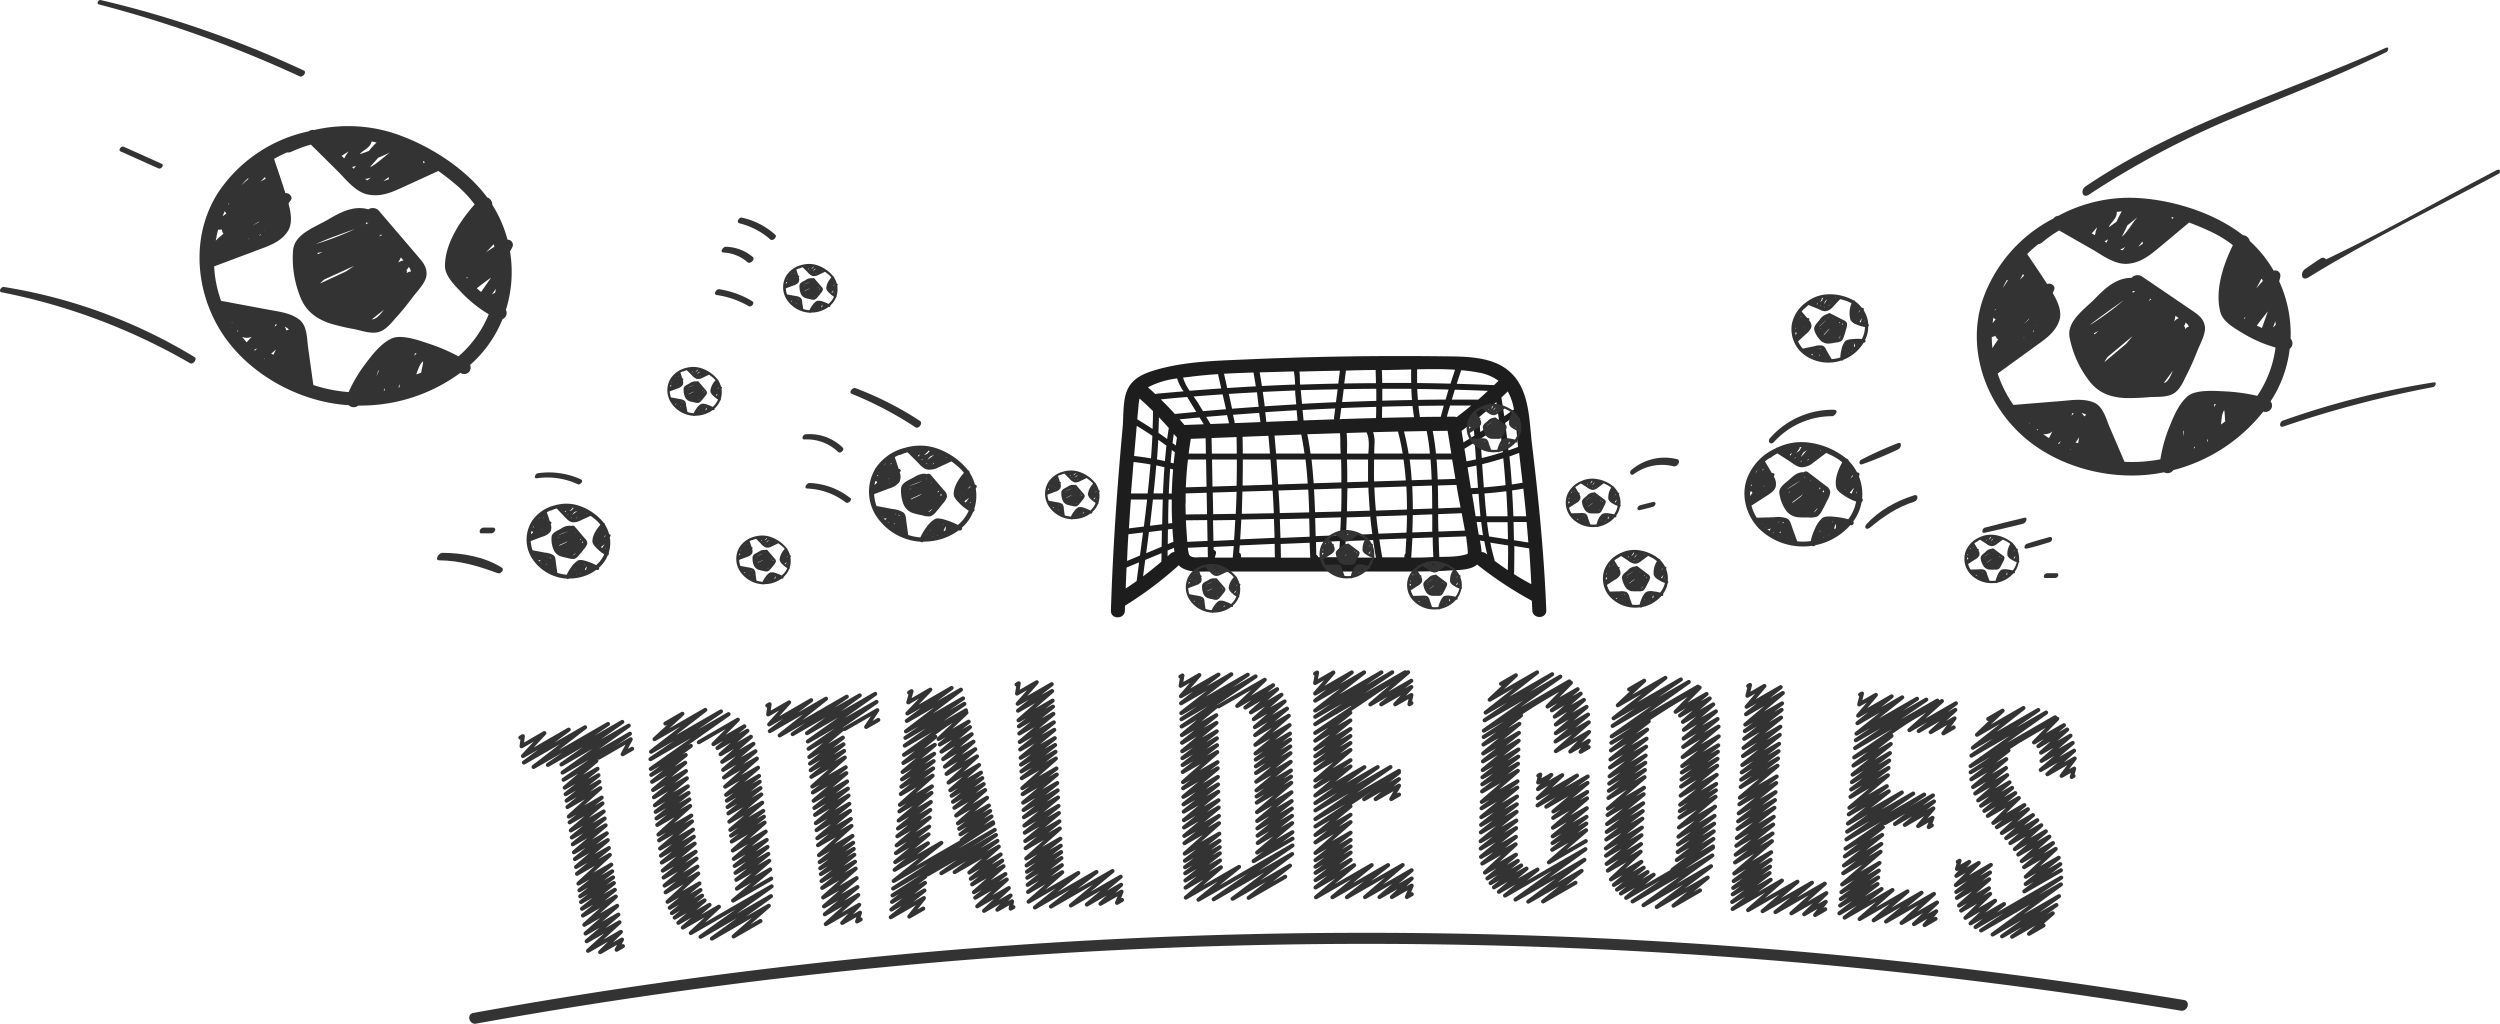 <svg id="Layer_1" data-name="Layer 1" xmlns="http://www.w3.org/2000/svg" viewBox="0 0 775.45 317.55"><defs><style>.cls-1{fill:#333;}.cls-2{fill:none;stroke:#333;stroke-linecap:round;stroke-linejoin:round;stroke-width:1.25px;}.cls-3{fill:#1d1d1d;}</style></defs><title>totalgoles</title><path class="cls-1" d="M214.86,1197.56A1553.21,1553.21,0,0,1,627,1178.79q58.58,5.15,116.65,14.75c2.17,0.36,3.1-3,.92-3.32a1555,1555,0,0,0-415.19-12.42q-58,6.06-115.4,16.45c-2.18.39-1.26,3.72,0.92,3.32h0Z" transform="translate(-67.19 -880.05)"/><polyline class="cls-2" points="185.72 235.03 195.64 229.3 193.13 233.95 196.07 232.25"/><polyline class="cls-2" points="161.4 228.8 162.18 228.35 161.78 231.48 168.86 227.39 162.21 234.51 176.41 226.31 162.5 236.54 181.49 225.58 165.49 237.9 188.6 224.56 169.94 237.26 193.03 223.92 174.13 237.14 195.03 225.07 174.49 239.65 195.39 227.58 174.8 241.87 185 235.98 175.16 244.33 185.35 238.44 175.44 246.35 185.64 240.46 175.73 248.35 185.93 242.46 176.01 250.34 186.21 244.46 176.44 253.29 186.63 247.41 176.69 255.08 186.89 249.19 177.05 257.59 187.25 251.7 177.36 259.77 187.56 253.88 177.66 261.88 187.86 255.99 178.02 264.36 188.22 258.47 178.32 266.48 188.52 260.59 178.67 268.93 188.87 263.04 178.97 271.04 189.17 265.15 179.41 274.07 189.61 268.19 179.71 276.15 189.9 270.26 179.97 278.02 190.17 272.14 180.23 279.79 190.42 273.9 180.53 281.89 190.72 276 180.82 283.98 191.02 278.09 181.24 286.86 191.44 280.97 181.62 289.56 191.82 283.68 181.97 291.95 192.16 286.07 182.39 294.93 192.59 289.04 186.15 295.34 192.93 291.43 191.26 294.6 193.22 293.46"/><polyline class="cls-2" points="216.76 230.23 228.87 223.23 221.29 230.82 230.88 225.28 222.54 232.03 231.83 226.67 223.51 233.96 232.92 228.53 224 236.32 233.71 230.72 224.3 238.81 234.33 233.02 224.58 241.18 234.77 235.29 224.92 244.03 235.13 238.13 225.23 246.56 235.44 240.67 225.44 248.36 235.65 242.47 225.68 250.34 235.89 244.45 225.92 252.31 236.13 246.42 226.22 254.87 236.43 248.97 226.53 257.43 236.74 251.53 226.75 259.22 236.96 253.33 226.96 261.03 237.17 255.14 227.3 263.82 237.51 257.93 227.61 266.41 237.82 260.52 227.87 268.61 238.08 262.71 228.13 270.75 238.34 264.86 228.39 272.9 238.6 267 228.56 275.66 238.92 269.68 227.38 279.35 239.21 272.52"/><polyline class="cls-2" points="206.38 224.44 211.67 221.39 203.01 229.29 218.77 220.19 201.94 233.18 223.64 220.66 201.76 235.49 225.99 221.5 201.85 238.52 214.29 231.35 202 240.36 212.71 234.18 202.26 242.51 212.55 236.57 202.57 245.05 212.78 239.16 202.84 247.3 213.05 241.4 203.14 249.79 213.35 243.9 203.38 251.83 213.59 245.94 203.63 253.86 213.84 247.97 203.87 255.88 214.08 249.99 204.23 258.87 214.44 252.97 204.44 260.67 214.65 254.78 204.75 263.21 214.96 257.32 205.01 265.42 215.22 259.53 205.27 267.55 215.48 261.66 205.57 270.07 215.78 264.18 205.83 272.21 216.04 266.32 206.13 274.7 216.34 268.8 206.46 276.79 216.59 270.94 207.06 279.73 216.96 274.01 207.73 281.59 217.29 276.07 208.41 283.23 217.78 277.81 209.26 284.64 218.54 279.28 210.41 286.25 220.09 280.66 211.8 287.71 223 281.24 214.26 289.41 239.35 274.92 217.29 290.59 239.14 277.97 220.81 291.14 238.48 280.94 227.54 290.48 235.89 285.66"/><polyline class="cls-2" points="261.94 226.16 272.13 220.28 268.66 225.49 272.44 223.3"/><polyline class="cls-2" points="238 218.86 238.72 218.44 238.27 221.6 244.78 217.85 238.57 224.71 251.62 217.18 238.78 226.79 256.22 216.72 241.83 228.12 262.66 216.09 245.86 227.71 266.68 215.69 250.32 227.43 271.48 215.22 250.58 230 271.88 217.71 250.8 232.28 261.19 226.28 251.05 234.8 261.44 228.8 251.25 236.87 261.64 230.87 251.45 238.92 261.84 232.92 251.65 240.97 262.04 234.97 251.95 243.99 262.34 237.99 252.13 245.82 262.52 239.81 252.38 248.39 262.77 242.38 252.6 250.62 262.99 244.62 252.81 252.78 263.2 246.78 253.06 255.33 263.45 249.32 253.27 257.5 263.67 251.49 253.52 260.01 263.91 254.01 253.73 262.17 264.12 256.17 254.03 265.28 264.43 259.28 254.24 267.41 264.64 261.41 254.43 269.32 264.82 263.32 254.61 271.13 265 265.13 254.82 273.28 265.21 267.28 255.03 275.42 265.42 269.42 255.32 278.38 265.71 272.38 255.59 281.15 265.98 275.15 255.83 283.6 266.22 277.6 256.13 286.65 266.52 280.65 261.23 286.28 266.76 283.09 265.85 285.82 266.97 285.18"/><polyline class="cls-2" points="287.81 271.19 308.94 258.99 291.99 270.85 309.38 260.81 296.1 270.52 309.81 262.6 300.67 270.65 310.4 265.03 301.12 272.59 310.87 266.97 301.53 274.32 311.28 268.69 302.09 276.75 311.87 271.1 302.49 278.46 312.28 272.81 303.12 281.12 312.92 275.46 305.22 282.53 313.47 277.77 309.36 282.19 313.91 279.56 313.48 281.85 314.34 281.36"/><polyline class="cls-2" points="290.45 226.41 299.78 221.03 291.11 229.24 300.46 223.84 291.5 230.95 300.87 225.54 292.01 233.15 301.4 227.73 292.55 235.48 301.96 230.05 293.09 237.83 302.52 232.38 293.6 240.06 303.06 234.6 294.22 242.75 303.7 237.28 294.77 245.14 304.28 239.65 295.16 246.84 304.69 241.35 295.59 248.71 305.13 243.2 296.02 250.57 305.58 245.05 296.58 252.98 306.16 247.45 297.13 255.4 306.74 249.85 297.52 257.09 307.14 251.54 297.92 258.8 307.55 253.24 298.33 260.6 307.99 255.03"/><polyline class="cls-2" points="281.98 214.83 282.74 214.39 281.73 217.87 288.57 213.92 281.45 221.31 295.17 213.39 281.26 223.62 298.07 213.92 281 226.86 298.73 216.62 280.83 228.88 299.14 218.31 280.63 231.29 299.63 220.32 280.4 234.14 290.13 228.53 280.2 236.66 289.96 231.03 279.97 239.46 289.76 233.81 279.78 241.76 289.6 236.08 279.59 244.03 289.45 238.34 279.41 246.3 289.29 240.59 279.13 249.65 289.06 243.92 278.97 251.68 288.92 245.93 278.74 254.53 288.72 248.76 278.53 257 288.55 251.22 278.34 259.4 288.38 253.6 278.11 262.22 288.19 256.4 277.91 264.63 288.02 258.79 277.68 267.42 287.83 261.56 277.49 269.81 292 261.43 277.2 273.26 308.08 255.43 277.01 275.62 308.56 257.41 276.84 277.75 287.05 271.85 276.67 279.75 286.91 273.84 276.48 282.13 286.75 276.2 276.29 284.51 286.59 278.56 282.04 284.31 286.38 281.81"/><polyline class="cls-2" points="315.32 212.33 315.99 211.94 315.47 215.14 321.58 211.62 315.65 218.31 326.23 212.21 315.77 220.45 326.35 214.34 315.93 223.44 326.51 217.33 316.04 225.3 326.62 219.19 316.16 227.53 326.74 221.42 316.31 230.16 326.89 224.05 316.44 232.49 327.02 226.38 316.58 235.07 327.17 228.96 316.69 237.19 327.28 231.08 316.81 239.29 327.4 233.18 316.93 241.38 327.52 235.27 317.1 244.48 327.69 238.36 317.2 246.35 327.8 240.24 317.35 248.98 327.94 242.87 317.48 251.27 328.07 245.15 317.6 253.48 328.19 247.36 317.74 256.09 328.34 249.97 317.86 258.31 328.46 252.19 318.01 260.88 328.61 254.76 318.13 263.1 328.73 256.98 318.31 266.28 328.91 260.15 318.43 268.46 329.03 262.33 318.54 270.42 329.14 264.3 318.64 272.27 329.24 266.15 318.76 274.47 329.37 268.35 318.88 276.67 329.49 270.54 319.05 279.69 334.47 270.78 321.01 281.49 340.1 270.46 325.97 281.2 345.07 270.18 332.16 280.86 347.61 271.94 337.11 280.58 347.75 274.44 341.35 280.34 347.88 276.57 346.48 280.05 348.03 279.15"/><polyline class="cls-2" points="377.98 219.11 392.3 210.85 383.77 218.97 394.9 212.55 386.28 219.47 396.15 213.76 388 220.96 397.48 215.49 388.91 223.08 398.46 217.56 389.24 225.55 399.21 219.79 389.3 228.04 399.75 222.01 389.38 231.04 400.01 224.91 389.44 233.72 400.13 227.54 389.49 235.62 400.18 229.44 389.54 237.71 400.23 231.53 389.59 239.78 400.28 233.61 389.66 242.48 400.35 236.3 389.72 245.17 400.42 239 389.77 247.07 400.46 240.9 389.82 248.97 400.51 242.8 389.89 251.92 400.58 245.75 389.95 254.65 400.65 248.47 390.01 256.96 400.7 250.79 390.07 259.22 400.76 253.05 390.12 261.49 400.81 255.31 389.94 264.45 400.88 258.13 388.84 267.11 400.93 260.13"/><polyline class="cls-2" points="366.13 209.88 366.77 209.51 366.2 212.74 372.02 209.38 366.28 215.97 377.95 209.24 366.34 218.15 381.93 209.14 366.41 221.19 387.03 209.28 366.46 223.09 389.47 209.8 366.51 225.35 377.2 219.18 366.58 228.03 377.27 221.85 366.64 230.4 377.33 224.22 366.7 233.03 377.4 226.85 366.75 235.18 377.46 229 366.81 237.32 377.51 231.14 366.86 239.45 377.57 233.27 366.94 242.6 377.65 236.41 366.98 244.5 377.7 238.32 367.05 247.18 377.76 240.99 367.1 249.51 377.82 243.32 367.16 251.76 377.88 245.57 367.22 254.41 377.95 248.22 367.28 256.67 378.01 250.48 367.34 259.29 378.08 253.09 367.4 261.54 378.13 255.34 367.48 264.78 378.22 258.58 367.53 267 378.27 260.8 367.58 269 378.33 262.79 367.63 270.88 378.37 264.68 367.68 273.12 378.43 266.91 367.74 275.35 378.7 269.02 367.81 278.43 384.34 268.88 371.74 279.08 400.92 262.24 376.45 278.95 400.81 264.89 382.32 278.79 400.14 268.5 387.3 278.5 398.65 271.94"/><polyline class="cls-2" points="419.52 247.91 433.93 239.59 423.13 247.89 433.94 241.66 426.69 247.88 433.95 243.69 431.53 247.86 433.96 246.46"/><polyline class="cls-2" points="419.47 218.51 436.77 208.52 425.05 218.5 437.76 211.15 428.43 218.48 437.77 213.09 432.76 218.47 437.79 215.57 437.18 218.45 437.8 218.09"/><polyline class="cls-2" points="407.92 208.96 408.55 208.6 407.93 211.86 413.59 208.59 407.93 215.13 419.3 208.57 407.94 217.33 423.13 208.56 407.94 220.41 428.5 208.54 407.95 222.34 431.85 208.53 407.95 224.63 435.85 208.52 407.95 227.35 418.85 221.06 407.96 229.75 418.86 223.45 407.96 232.41 418.87 226.12 407.97 234.59 418.87 228.29 407.97 236.76 418.88 230.46 407.98 238.91 418.89 232.62 407.98 242.1 418.9 235.8 407.99 244.03 418.9 237.73 407.99 246.75 423.21 237.96 408 249.1 427.33 237.94 408 251.38 431.31 237.93 408 254.07 433.93 239.11 408.01 256.36 418.9 250.07 408.01 259.01 418.91 252.72 408.02 261.3 418.92 255 408.02 264.58 418.93 258.28 408.03 266.82 418.94 260.53 408.03 268.85 418.94 262.55 408.04 270.76 418.95 264.45 408.04 273.02 418.96 266.72 408.04 275.29 420.03 268.36 408.19 278.32 425.47 268.34 413.29 278.31 430.57 268.33 417.79 278.29 435.08 268.31 423.4 278.28 437.87 269.92 427.89 278.26 437.88 272.49 431.73 278.25 437.89 274.69 436.38 278.24 437.91 277.36"/><polyline class="cls-2" points="477.16 240.6 477.77 240.25 477.11 242.71 481.19 240.35 477.05 244.78 484.57 240.44 476.98 247.59 489.15 240.57 476.92 249.83 492.48 240.85 479.62 250.23 492.42 242.84 481.82 251.72 492.33 245.65 481.77 253.69 492.28 247.62 481.69 256.75 492.19 250.69 481.61 259.43 492.11 253.37 481.56 261.51 492.05 255.45 481.46 263.6 491.99 257.53 480.43 267.5 491.89 260.89"/><polyline class="cls-2" points="475.51 218.56 487.28 211.76 480.01 219.16 489.36 213.77 481.35 220.33 490.3 215.16 482.25 222.3 491.3 217.08 482.58 224.75 492.12 219.25 482.56 227.43 492.58 221.64 482.49 229.99 492.81 224.04 482.58 232.99 492.88 227.04 487.07 233.11 492.81 229.79 490.26 233.19 492.77 231.75"/><polyline class="cls-2" points="465.59 212.11 470.2 209.45 462.06 217.05 476.77 208.55 460.81 221.04 481.47 209.12 460.49 223.43 483.99 209.87 460.26 226.65 486.77 211.35 460.2 228.61 471.79 221.92 460.13 230.95 471.28 224.51 460.05 233.71 471.14 227.31 459.98 236.16 471.07 229.75 459.9 238.87 470.99 232.46 459.83 241.09 470.93 234.69 459.77 243.29 470.86 236.89 459.7 245.49 470.8 239.09 459.61 248.74 470.7 242.34 459.55 250.71 470.64 244.3 459.47 253.47 470.56 247.06 459.4 255.87 470.49 249.47 459.33 258.19 470.42 251.79 459.25 260.93 470.34 254.52 459.28 263.21 470.27 256.86 459.38 265.8 470.2 259.56 459.77 267.86 470.13 261.88 460.6 270.67 470.22 265.11 461.36 272.48 470.8 267.02 462.34 273.93 471.85 268.45 463.39 275.24 473.5 269.41 464.92 276.63 476.9 269.71 466.83 277.79 491.77 263.39 470.07 279.04 491.46 266.69 474.03 279.68 490.59 270.12 478.63 279.61 488.68 273.81"/><polyline class="cls-2" points="515.35 220.13 527.2 213.28 519.74 220.79 529.34 215.25 521.11 221.95 530.33 216.63 522 223.92 531.42 218.48 522.3 226.39 532.25 220.64 522.22 229.1 532.76 223.01 522.09 231.7 533.06 225.37 521.92 234.84 533.11 228.39 521.78 237.64 532.97 231.18 521.67 239.63 532.87 233.16 521.56 241.81 532.75 235.35 521.44 243.98 532.64 237.52 521.3 246.8 532.49 240.34 521.15 249.62 532.34 243.16 521.04 251.6 532.24 245.14 520.94 253.59 532.13 247.13 520.78 256.67 531.97 250.21 520.63 259.53 531.82 253.06 520.5 261.95 531.7 255.49 520.38 264.31 531.57 257.85 520.1 266.77 531.45 260.22 518.76 269.8 531.33 262.55"/><polyline class="cls-2" points="505.32 213.84 509.99 211.14 501.81 218.77 516.58 210.24 500.5 222.8 521.37 210.75 500.19 225.18 523.83 211.53 499.91 228.43 526.67 212.98 499.81 230.41 511.41 223.72 499.68 232.78 510.91 226.3 499.53 235.59 510.73 229.12 499.4 238.06 510.6 231.6 499.26 240.81 510.45 234.35 499.14 243.06 510.34 236.6 499.02 245.3 510.22 238.84 498.91 247.53 510.1 241.06 498.74 250.82 509.93 244.35 498.63 252.81 509.83 246.35 498.48 255.61 509.68 249.15 498.36 258.05 509.55 251.58 498.23 260.4 509.43 253.94 498.1 263.17 509.28 256.71 498.14 265.44 509.16 259.07 498.34 267.98 509.01 261.81 498.71 270.05 508.89 264.17 499.67 272.78 509.13 267.31 500.59 274.5 509.84 269.15 501.56 275.96 511.04 270.49 502.78 277.16 512.93 271.31 504.4 278.5 531.3 262.97 506.38 279.62 531.14 265.33 509.77 280.79 530.73 268.68 513.88 281.34 529.69 272.21 519.08 280.93 527.31 276.17"/><polyline class="cls-2" points="542.24 212.79 542.82 212.45 542.01 215.82 547.29 212.77 541.76 219.24 552.34 213.13 541.59 221.54 553 214.95 541.35 224.77 552.77 218.17 541.2 226.78 552.62 220.18 541.02 229.18 552.44 222.58 540.81 232.01 552.24 225.42 540.63 234.52 552.05 227.93 540.42 237.31 551.85 230.71 540.25 239.59 551.68 232.99 540.08 241.86 551.51 235.26 539.92 244.11 551.35 237.51 539.67 247.45 551.1 240.85 539.52 249.47 550.95 242.87 539.31 252.3 550.75 245.7 539.13 254.77 550.56 248.17 538.95 257.15 550.39 250.55 538.74 259.96 550.18 253.36 538.57 262.36 550.01 255.75 538.36 265.13 549.8 258.53 538.18 267.52 549.63 260.91 537.93 270.95 549.38 264.34 537.76 273.3 549.2 266.69 537.6 275.42 549.05 268.81 537.45 277.41 548.9 270.8 537.28 279.78 549.24 272.88 537.42 281.96 552.72 273.13 542.22 282.31 557.53 273.48 546.72 282.64 562.03 273.8 550.7 282.93 566.01 274.09 555.66 283.29 566.5 277.03 559.62 283.58 566.31 279.72 563.01 283.83 566.15 282.02"/><polyline class="cls-2" points="584.69 255.3 599.57 246.71 587.78 255.59 599.9 248.59 590.83 255.87 599.7 250.75 594.96 256.25 599.43 253.67 598.25 256.56 599.22 256"/><polyline class="cls-2" points="587.47 226.04 602.35 217.45 592.25 226.49 606.69 218.15 595.14 226.76 606.5 220.2 598.85 227.1 606.26 222.82 602.79 227.47 606 225.62"/><polyline class="cls-2" points="576.98 215.45 577.55 215.12 576.69 218.52 581.87 215.53 576.36 221.99 586.76 215.99 576.14 224.32 590.04 216.3 575.83 227.58 594.63 216.73 575.64 229.62 597.5 217 575.41 232.05 600.92 217.32 575.13 234.93 586.72 228.24 574.89 237.47 586.48 230.77 574.63 240.29 586.22 233.59 574.41 242.6 586 235.9 574.19 244.89 585.79 238.19 573.97 247.18 585.58 240.48 573.65 250.56 585.26 243.85 573.46 252.6 585.87 245.44 573.18 255.47 589.92 245.81 572.95 257.97 593.44 246.14 572.72 260.38 596.85 246.45 572.45 263.23 584.03 256.54 572.22 265.66 583.81 258.96 571.95 268.47 583.54 261.77 571.72 270.88 583.32 264.19 571.39 274.36 582.99 267.66 571.16 276.74 582.77 270.04 570.96 278.88 582.57 272.18 570.77 280.9 582.38 274.2 570.54 283.3 583.63 275.75 572.16 284.63 587.01 276.06 576.81 285.07 591.66 276.49 581.17 285.48 596.03 276.9 585.02 285.84 599.88 277.26 589.82 286.29 600.83 279.94 593.67 286.65 600.58 282.66 596.95 286.96 600.37 284.99"/><polyline class="cls-2" points="607.25 267.32 607.82 266.99 607.01 269.53 610.82 267.33 606.81 271.69 613.77 267.67 606.66 274.55 617.54 268.26 606.79 276.67 617.27 270.62 606.99 278.52 617.02 272.73 607.66 280.88 616.94 275.53 608.3 282.46 617.3 277.26 609.63 284.71 618.84 279.39 611.22 286.42 621.61 280.42 612.77 287.57 639.36 272.22 614.5 288.62 639.26 274.32 618.06 289.87 638.67 277.96 621 290.44 637.86 280.71 624.11 290.56 636.72 283.28 629.36 289.66 633.86 287.06"/><polyline class="cls-2" points="626.58 229.59 638.12 222.93 630.91 230.29 640.2 224.93 632.27 231.45 641.19 226.3 633.09 233.46 642.23 228.19 633.24 236.02 642.91 230.44 632.99 238.83 643.34 232.85 635.06 240.15 643.54 235.26 639.47 240.66 643.37 238.41 642.61 241.01 643.16 240.69"/><polyline class="cls-2" points="616.7 223.01 621.17 220.43 613.22 227.92 627.64 219.6 611.94 231.94 632.23 220.22 611.49 234.4 634.66 221.02 611.23 237.64 637.46 222.49 611.25 239.55 622.99 232.77 611.46 241.73 622.31 235.46 612 244.13 622.23 238.22 612.67 246.14 622.59 240.42 613.6 248.28 623.33 242.66 614.48 249.95 624.13 244.38 615.5 251.53 625.1 245.99 616.57 253.07 626.2 247.51 618.29 255.27 627.93 249.71 619.37 256.58 629.02 251.01 620.93 258.39 630.58 252.82 622.28 259.98 631.92 254.41 623.56 261.52 633.17 255.97 624.96 263.4 634.58 257.85 626.03 265.07 635.67 259.51 627.1 267.11 636.8 261.51 627.83 268.98 637.64 263.31 628.35 271.96 638.58 266.05 628.33 274.22 639.06 268.03 627.9 276.49 639.26 269.94"/><path class="cls-3" d="M542.4,1018c-0.92-7.6-.68-16.93-6.76-22.51-5.44-5-13.94-4.83-20.83-4.92q-30.88-.38-61.75,1c-9.21.39-18.55,0.64-27.45,3.24-3.29,1-6.45,2.22-8.28,5.27-2,3.33-1.57,8.75-1.91,12.47-1.74,18.93-3.06,37.89-3.65,56.9-0.09,2.8,4.25,2.79,4.34,0,0-.52,0-1,0.05-1.54a115,115,0,0,0,16.66-12.53,3.7,3.7,0,0,0,1,.82c2.54,1.5,5.61,1.12,8.45,1.12l12.38,0,24.77,0,24.77,0c4,0,8.06,0,12.09-.29,2.55-.17,6.92,0,9-1.8l0.08-.07a118.76,118.76,0,0,0,17,11.25h0c0,1,.08,1.94.12,2.92,0.09,2.79,4.43,2.8,4.34,0C546.14,1052.1,544.46,1035,542.4,1018Zm-7.52,38.9q-2.1-1.41-4.13-2.92a0.94,0.94,0,0,0,0-.36c-0.52-1.72-.94-3.48-1.29-5.25l5.51,0.87Q535,1053,534.88,1056.85Zm-5.81-10.46c-0.25-1.46-.45-2.94-0.63-4.42h6.37q0.08,2.67.11,5.34Zm-44.8,6.13q0.17-2.34.31-4.68l8.52-.33q0.39,2.73.87,5.45h-9.62A0.78,0.78,0,0,0,484.26,1052.51Zm0.41-6.54q0.14-2.75.24-5.5l7.3-.22q0.26,2.7.62,5.4Zm-11.1,7h-9.09q0-2.13-.07-4.25l9-.38Q473.51,1050.61,473.58,1052.93Zm-9.22-6.12q-0.08-2.91-.19-5.82l9.11-.21q0.08,2.83.14,5.65Zm-14.79,6.09H444l0.35-1.25a0.88,0.88,0,0,0-.71-1.12l0-.93,6.24-.29Q449.72,1051.1,449.57,1052.9Zm-6-5.17-0.12-6.39,6.89-.1q-0.16,3.1-.37,6.2Zm-20.86,3.81q0.44-3.28.86-6.57l4-.49q0,2.54-.08,5.07Zm4.76,0q0,1.33-.06,2.65c-1.83,1.56-3.72,3.08-5.66,4.54q0.33-2.55.67-5.1Zm-2.65-44q0,2.74-.13,5.47-2.33-1.53-4.74-3,0.16-1.77.33-3.54a23.94,23.94,0,0,1,.36-2.92Q422.81,1005.56,424.84,1007.58Zm10.63-4.41,2.79,4.59-6.64.63q-2.11-2.32-4.35-4.51Q431.37,1003.51,435.47,1003.18Zm35-4c-0.1-1.14,0-2.58-.21-3.92q6.28-.17,12.56-0.28l-0.51,4q-5.92.12-11.83,0.32v-0.14Zm23.43-4.32q0.07,2,.11,4-4.92,0-9.83.1l0.51-4Q489.34,994.84,493.95,994.81Zm41.09,6.76a16.58,16.58,0,0,1,1.81,5.39q-1.5,1.06-3,2.09-0.41-2.9-.89-5.79,1-.94,2-1.9Zm2.76,14.15,0.34,2.85q-1.49.57-3,1.1-0.45-4.29-1-8.56c1-.69,2-1.4,3-2.1C537.43,1011.31,537.55,1013.64,537.8,1015.72ZM505.42,1038c0-2.38-.06-4.76-0.19-7.14l6.12-.19c0.06,2.37.07,4.74,0.08,7.12Zm-86.61-14.64q2.63,0.29,5.23.75-0.37,4.51-.87,9H418Q418.4,1028.21,418.8,1023.33Zm7.86-13.88q1.56,1.63,3.06,3.33-0.28,1.7-.51,3.42-1.34-1-2.71-1.92Q426.62,1011.86,426.67,1009.45Zm104.65-4.67q0.43,2.71.81,5.43-2.88,1.94-5.8,3.8-0.15-2.31-.31-4.62Q528.73,1007.15,531.32,1004.78Zm-80.57,10.81q0.05,2.56.07,5.12h-7.73l-0.09-4.82Zm9.88-.39q0.25,2.75.48,5.5h-8.43q0-2.59-.07-5.19Zm40.19-1.32q0.88,3.39,1.45,6.82h-8.82q0-1.56.1-3.11a9.78,9.78,0,0,0-.44-3.52Zm8.9-.16c0.45,2.32.79,4.65,1,7h-6.61q-0.56-3.44-1.42-6.86Zm6.49-.07,1.14,7.05h-4.75c-0.24-2.34-.56-4.68-1-7Zm8-2.82,0.29,4.32c-1.12.7-2.25,1.4-3.38,2.09l-0.58-3.57Q522.44,1012.27,524.26,1010.83Zm-2.78,8.39c1.07-.65,2.14-1.3,3.2-2q0.18,2.65.36,5.29c-1,.22-1.94.41-2.92,0.6Zm-30.37-5.08c0.91,1.83.75,4.34,0.56,6.57H485c0-.18,0-0.35,0-0.53a49,49,0,0,0-.11-5.85Zm-8.24.25a33.77,33.77,0,0,1,.11,3.38c0,1,.07,2,0.1,2.94h-9.34q-0.4-3-1-6Zm-12,.42q0.58,2.93,1,5.89H463q-0.23-2.79-.48-5.57ZM441.15,1016l0.09,4.75h-5.35q0.29-2.3.67-4.58Zm-8.89-.23q-0.19,1.23-.37,2.46l-1-.74q0.18-1.43.39-2.84Zm-0.65,4.58c-0.14,1.14-.26,2.29-0.38,3.43l-0.94-.23c0.11-1.31.24-2.62,0.38-3.92Zm-0.55,5.31q-0.31,3.73-.42,7.47h-0.91q0.15-3.86.42-7.71Zm4.62-3.06h5.6l0.15,8.42-6.42.2C435.12,1028.31,435.34,1025.43,435.67,1022.56Zm7.46,0h7.7q0,4.07-.09,8.13l-7.47.24Zm9.56,0h8.57q0.3,3.89.53,7.78l-9.18.29Q452.69,1026.6,452.69,1022.56Zm10.43,0h9c0.3,2.47.52,4.94,0.68,7.43l-9.16.29Q463.41,1026.42,463.12,1022.56Zm10.87,0h9.17v0c0.07,2.36.09,4.72,0.09,7.08l-8.6.27C474.48,1027.47,474.27,1025,474,1022.56Zm11,0h6.53c0,0.19,0,.38,0,0.55,0,2.09,0,4.19,0,6.28l-6.45.2Q485.11,1026.08,485,1022.56Zm8.4,6.43c-0.06-2.14,0-4.29,0-6.43h9.14c0.31,2.15.54,4.3,0.7,6.47l-9.83.31C493.42,1029.22,493.41,1029.11,493.41,1029Zm11-6.43h6.51c0.17,2.07.28,4.14,0.35,6.21l-6.19.2C504.94,1026.83,504.73,1024.69,504.43,1022.56Zm8.35,0h4.88l1,6-5.5.17C513.06,1026.66,512.95,1024.61,512.78,1022.56Zm9.64,2.42q1.38-.26,2.75-0.56,0.24,3.45.49,6.9l-2.2.1Zm5,5.42q-0.24-3.2-.46-6.4,3.31-.8,6.55-1.84,0.41,4.17.7,8.34-3.36.44-6.74,0.69Zm-0.58-8.28q-0.2-3-.4-6,3-1.9,5.94-3.87,0.53,4,1,8Q530.14,1021.31,526.87,1022.12ZM519,1009.44a2.21,2.21,0,0,0-.82-0.15l-2.2,0q0.47-1.73,1-3.45h6.56Q521.32,1007.7,519,1009.44Zm-4.95-.1c-2.14,0-4.29,0-6.43.07q-0.26-1.72-.45-3.45,3.92-.06,7.85-0.09C514.71,1007,514.39,1008.18,514.08,1009.34Zm-8.29.11q-5,.09-9.9.21,0-1.73.06-3.46,4.7-.13,9.4-0.21C505.46,1007.15,505.62,1008.3,505.79,1009.45Zm-11.76.27q-5.66.15-11.32,0.34a1,1,0,0,0,.16-0.43l0.38-3q5.42-.23,10.84-0.38Q494.07,1008,494,1009.72Zm-12.94.4-9.53.34-0.3-3.23q5.06-.28,10.12-0.49l-0.37,2.9A0.81,0.81,0,0,0,481.08,1010.11Zm-11.39.41-9.7.37c-0.1-1-.21-2-0.32-3q4.86-.33,9.73-0.6Zm-11.56.38s0,0,0,.07l-8,.31a0.92,0.92,0,0,0,0-.57l-0.47-2q4-.32,8.09-0.6C457.93,1009,458,1009.95,458.14,1010.9Zm-9.72.3a1,1,0,0,0,0,.14l-5.73.22-1.34-2.22,6.48-.54Zm-7.81.44-6,.22q-0.74-.88-1.5-1.75l6.18-.58ZM429,1018.29q-0.28,2.39-.48,4.79-1.23-.28-2.46-0.52,0.24-3.05.4-6.11Q427.7,1017.35,429,1018.29Zm-0.63,6.66c-0.2,2.71-.34,5.42-0.45,8.14H425q0.47-4.33.84-8.68Q427.1,1024.67,428.33,1024.95ZM423,1035q-0.47,4.19-1,8.37l-4.64.57q0.28-4.47.6-8.94H423Zm1.86,0h3c-0.08,2.56-.14,5.12-0.18,7.67l-3.8.46Q424.35,1039,424.81,1035Zm4.85,0h0.93c0,0.81,0,1.61,0,2.42,0,1.63.07,3.25,0.15,4.88l-1.24.15C429.53,1039.92,429.58,1037.44,429.66,1035Zm5.25,1.24c0-1,0-2.09,0-3.14l6.51-.21,0.12,6.66-6.61.08C434.94,1038.45,434.91,1037.32,434.91,1036.19Zm8.4-3.41,7.39-.23q-0.09,3.41-.25,6.83l-7,.11Zm9.25-.29,9.34-.3q0.2,3.48.35,7l-9.93.18Q452.47,1035.92,452.56,1032.49Zm11.19-.35,9.17-.29c0.14,2.36.23,4.72,0.3,7.08l-9.12.21Q464,1035.63,463.75,1032.14Zm11-.35,8.48-.27c0,0.63,0,1.26,0,1.89q0,2.63-.1,5.25l-8.07.21C475,1036.52,474.9,1034.15,474.77,1031.79Zm10.34,0.42c0-.25,0-0.5,0-0.75l6.51-.21q0,1.22.11,2.43,0.12,2.36.32,4.72l-7.06.21C485,1036.48,485.09,1034.35,485.11,1032.21Zm8.38-1,9.89-.31c0.14,2.38.19,4.76,0.19,7.15l-9.63.32Q493.63,1034.78,493.49,1031.2Zm19.7-.62,5.74-.18,0.27,1.69c0.09,0.55.5,2.67,1,5.32l-6.93.27C513.26,1035.31,513.24,1032.94,513.18,1030.57Zm11,5.2-0.41-2.51,2-.1c0.17,2.3.35,4.62,0.58,6.94h-1.5Zm3.47-2.73q3.37-.25,6.72-0.69,0.24,3.88.39,7.76h-6.51C528,1037.76,527.81,1035.39,527.64,1033Zm8.56-.94q1.73-.25,3.45-0.56,0.47,4.28.89,8.57H536.6Q536.46,1036.1,536.2,1032.1Zm3.24-2.4q-1.68.3-3.36,0.55-0.3-4.34-.74-8.68c1-.35,2-0.72,3-1.1Q538.92,1025.08,539.44,1029.7ZM525.71,1004q-4.1,0-8.19,0c0.3-1,.61-2,0.92-3.07q5.14,0.14,10.27.36Q527.23,1002.67,525.71,1004Zm-10.13,0q-4.28,0-8.57.09-0.15-1.7-.22-3.39,4.86,0.06,9.71.18C516.19,1001.93,515.88,1003,515.58,1004Zm-10.42.13q-4.61.08-9.21,0.2,0-1.84,0-3.69,4.5,0,9,0C505,1001.84,505.06,1003,505.16,1004.14Zm-11.07.26q-5.31.16-10.61,0.37l0.51-4q5-.09,10.09-0.11Q494.1,1002.53,494.09,1004.4Zm-12-3.59-0.51,4q-5.26.23-10.53,0.51l-0.39-4.25Q476.41,1000.93,482.12,1000.81ZM469,1002.66l0.26,2.82q-4.89.28-9.78,0.6-0.27-2.23-.6-4.46,5-.25,10.06-0.44C468.93,1001.82,468.95,1002.33,469,1002.66Zm-11.36,3.56q-4.15.29-8.29,0.61l-1-4.59q4.37-.28,8.73-0.51Q457.34,1004,457.61,1006.22Zm-10.17.76q-3.57.29-7.13,0.61l-1.52-2.5c-0.36-.6-0.86-1.3-1.4-2.06q4.5-.35,9-0.66Zm-22.83,8.25q-0.17,3.5-.44,7-2.6-.45-5.23-0.74,0.33-3.94.69-7.87c0-.49.09-1,0.14-1.47Q422.24,1013.63,424.62,1015.23Zm-7.43,30.53,4.51-.55q-0.46,3.58-.94,7.16l-4,1.67Q416.94,1049.9,417.19,1045.76Zm12.27-1.5,1.37-.17q0.13,2,.32,4l-1.76.73Q429.43,1046.53,429.46,1044.26Zm5.9,2.52c-0.16-1.78-.27-3.56-0.34-5.34l6.59-.07,0.12,6.46-6.28.29C435.42,1047.66,435.4,1047.21,435.36,1046.78Zm16.86-5.57,10.1-.19q0.11,2.93.19,5.86l-10.66.47Q452.06,1044.28,452.22,1041.21Zm22.91-.47,7.95-.21q-0.1,2.76-.25,5.52l-7.56.3Q475.2,1043.55,475.13,1040.74Zm19-.54,9.45-.31q0,2.68-.15,5.37l-8.69.33Q494.37,1042.9,494.11,1040.2Zm11.3-.38,6-.22c0,1.79,0,3.58,0,5.38l-6.19.22Q505.37,1042.51,505.41,1039.82Zm7.87-.29,7.27-.29c0.33,1.76.67,3.63,1,5.39l-8.21.29C513.28,1043.12,513.28,1041.33,513.27,1039.53Zm11.9,2.44h1.41c0.16,1.37.34,2.75,0.56,4.11l-1.33-.21Zm11.49,0h4q0.29,3.17.54,6.35l-4.47-.71Q536.75,1044.79,536.66,1042ZM532,998.15l-1.39,1.36q-5.78-.25-11.57-0.41,0.67-2.12,1.39-4.22c1.79,0.16,3.56.39,5.3,0.71A15,15,0,0,1,532,998.15Zm-13.48-3.42q-0.72,2.15-1.41,4.32-5.18-.13-10.36-0.19,0-2.12,0-4.25C510.67,994.52,514.62,994.48,518.5,994.73Zm-13.6-.08q-0.06,2.09,0,4.18-4.49,0-9,0,0-2-.11-4h1.71C499.94,994.78,502.41,994.71,504.9,994.65Zm-36.4.61a26.75,26.75,0,0,1,.38,4.07q-5.15.19-10.29,0.45-0.33-2.12-.7-4.23c2.93-.08,5.85-0.15,8.76-0.24ZM456,995.6q0.38,2.14.72,4.28-4.44.24-8.87,0.53l-1-4.43C449.9,995.81,453,995.69,456,995.6Zm-11,.5,1,4.43q-4.9.33-9.8,0.73a14.15,14.15,0,0,1-2.05-4.08l2.9-.35C439.66,996.51,442.31,996.28,445,996.1Zm-12.68,1.34a13,13,0,0,0,2,4q-4.15.34-8.3,0.73a1,1,0,0,0-.43.14q-1.15-1.08-2.34-2.12A26.06,26.06,0,0,1,432.28,997.44Zm-15.66,58.64,3.85-1.6q-0.38,2.9-.76,5.79c-1.11.8-2.24,1.57-3.38,2.31Q416.47,1059.33,416.63,1056.08Zm13.59-4.27-0.89.78q0-.89,0-1.79l2-.81c0,0.41.07,0.83,0.12,1.26A2.17,2.17,0,0,0,430.21,1051.81Zm5.67-.13a11.56,11.56,0,0,1-.3-1.72l6.17-.28,0.06,3.21h-2.08C438.53,1052.89,436.32,1053.33,435.89,1051.68Zm16.19,1.22a3.36,3.36,0,0,0,0-.64,0.9,0.9,0,0,0-.55-0.8c0.06-.75.12-1.49,0.18-2.24l10.83-.47q0,2.09.07,4.17H452.07Zm24,0a1,1,0,0,0-.62-0.71q-0.06-2-.1-4l7.41-.3q-0.15,2.52-.34,5H476Zm19.82,0q-0.49-2.76-.89-5.52l8.36-.31q-0.12,2.39-.28,4.77a0.79,0.79,0,0,0-.31.71l0,0.37h-6.89Zm9,0q0.21-3,.36-5.92l6.3-.22c0,2,.09,4,0.19,6.06C509.39,1053,507.1,1053,504.82,1053Zm17.57-1.1c-2.53,1-6,.92-8.86,1-0.1-2-.16-4-0.2-6.08l8.5-.3C522.32,1049.48,522.62,1051.78,522.38,1051.87Zm4.26-.57a32.72,32.72,0,0,0-.51-3.41l0-.1,1.35,0.21c0.26,1.38.56,2.76,0.91,4.11l-0.41-.32A2.24,2.24,0,0,0,526.65,1051.3Zm10.07,6.76q0.1-4.29.08-8.58l4.59,0.73q0.4,5.55.67,11.11Q539.34,1059.76,536.71,1058.07Z" transform="translate(-67.19 -880.05)"/><path class="cls-1" d="M224.11,976.16A39.21,39.21,0,0,0,225.38,958a11.72,11.72,0,0,0,.78-1.41,1.6,1.6,0,0,0-1.55-2.19,38.55,38.55,0,0,0-4.72-10.82,2.33,2.33,0,0,0-1.59-2.3c-0.15-.21-0.3-0.42-0.46-0.62-6.78-8.78-18.16-16-29.12-19.48a46.56,46.56,0,0,0-24.09-.8,2,2,0,0,0-1.67.4h0a45,45,0,0,0-27.77,18.5c-8.42,12.61-7.87,29.42,0,42.7,7.65,12.9,23.06,22.2,38.79,23.65l1.4,0.11a2.17,2.17,0,0,0,2.92.11A52.2,52.2,0,0,0,210,995.69a2,2,0,0,0,3-2.44c0.44-.39.88-0.79,1.3-1.2a37.41,37.41,0,0,0,8.76-13A2.09,2.09,0,0,0,224.11,976.16Zm-3.32-5.37-0.13.07a10.24,10.24,0,0,1-.9.53l1.23-1.77Q220.9,970.2,220.79,970.79Zm-10.89-9.06-0.07.07s0,0,0-.05h0.07Zm10.63-5.14c-0.88.56-1.75,1.13-2.61,1.73q1.22-1.25,2.41-2.53C220.4,956.05,220.47,956.32,220.53,956.59Zm-8.14,9.46-0.36.39-0.23-.28A4.35,4.35,0,0,0,212.39,966.05Zm7.13,0.1-3.11,4.46c-0.45-.37-0.89-0.74-1.33-1.14l0,0C216.22,968.57,218,967.2,219.52,966.16Zm-44.67-38.84,0.49-.3a13.64,13.64,0,0,0-1.38,2.18l-0.81-.8C173.72,928.06,174.26,927.68,174.86,927.31Zm7.48,4.1q1.07-1.14,2.06-2.34l0.08-.08q1.85-.77,3.66-1.62l-0.51.38c-1.11.78-3.49,3.07-5.59,4.16Zm-5.41,1-0.5-.55,1.15-.35C177.35,931.79,177.13,932.09,176.92,932.39Zm5.26,2.73-1,.85a8.07,8.07,0,0,1-.78-0.45A4.7,4.7,0,0,0,182.18,935.12Zm5.63-.19a1.19,1.19,0,0,0,0,.67,15.35,15.35,0,0,1-1.68.6Zm10.59-4.29a1.19,1.19,0,0,0,0-.69l0.66,0.39Zm-14.57-6.44,0.18,0a29.5,29.5,0,0,0-2.42,2.66q-1.39.54-2.81,1l0.25-.29c0.86-.91,2.2-1.46,2.91-2.48a3.37,3.37,0,0,0,.54-1.19Zm-34.52,27.24,0.25-.14-0.42.3Zm-11-8.24-0.42.36,0.25-.46Zm7.11,6.86c0.75-.46,1.49-0.93,2.22-1.4l-0.42.43Zm2.49-13.65q0.75-.73,1.48-1.47l0.18,0.55Q148.74,935.94,147.91,936.41Zm-3.9-1,0.34,0q-1.09,1-2.23,2Q143,936.38,144,935.42Zm-7.09,10.11a1.71,1.71,0,0,0,.51.7l-1.19.89C136.46,946.58,136.68,946,136.92,945.52Zm-2.06,5.71a1.9,1.9,0,0,0,.9,0l0.2-.06a4,4,0,0,0,.27.92,1.66,1.66,0,0,0,.29.45,27.23,27.23,0,0,0-2.41,2.13Q134.41,952.93,134.87,951.23Zm9.65,2.8,0.1,0.06-0.58.19Zm3.59-1.43a1.23,1.23,0,0,0-.07.35l-0.52.19Zm-5.85,31.89a3.62,3.62,0,0,0,3,0l-1.56,1.72C143.22,985.64,142.73,985.07,142.25,984.49Zm-3.18-4.38,0.2-.08-0.11.23Zm12.94,10a1.56,1.56,0,0,0-.74-0.35c0.52-.43,1-0.87,1.53-1.31C152.53,989,152.26,989.53,152,990.09Zm-6-1.57,1-.47-0.77.73Zm3.33,2.68a1.22,1.22,0,0,0,0,.25l-0.19-.15Zm6.68-8.63a2.59,2.59,0,0,0-.55-1.23,3.33,3.33,0,0,1,1.33.9C156.54,982.33,156.28,982.45,156,982.57ZM152.86,981l-0.56.4a2.7,2.7,0,0,0,.34-0.74l0.57,0.13A2.29,2.29,0,0,0,152.86,981Zm-12.12,1.57a2,2,0,0,0,.32,0h0a1.27,1.27,0,0,0,0,.53Zm57.68,9.55c0,1.14-.45,2.3-0.56,3.49-0.5.21-1,.4-1.55,0.57C196.75,995,197.31,993,198.42,992.11Zm-13.63,2.64c-0.23.65-.49,1.3-0.76,1.95a12.12,12.12,0,0,1,.44-1.55Zm1.71,5.69q0,0.35.09,0.68l-0.39.06Zm4.62-1.29c0,0.33,0,.66,0,1l-0.33.08C190.89,999.87,191,999.51,191.12,999.15Zm4.58-8.75c0.07-.27.15-0.54,0.22-0.81l0.51,0.15A6.58,6.58,0,0,0,195.7,990.39Zm13.71,0.18a57.1,57.1,0,0,0-9.39-4c-2.95-1-8.45-2.93-11.41-1.53-3.32,1.57-5.92,5-8,7.73a45.32,45.32,0,0,0-5.29,8.88,46.8,46.8,0,0,1-10.94-2.19l-1.65-11.88c-0.35-2.55-.23-6.55-2.73-8.44-2.78-2.1-6.27-2.43-9.66-3.07l-14.57-2.73a36.41,36.41,0,0,1-2.15-10.68l13.32-5c3.7-1.39,7.21-2.52,9.4-5.72,1.71-2.49,1.1-5.94.32-8.82l0.74-1c0.72-1-.52-2.34-1.69-2.19-1.1-3.55-2.34-7.09-3.51-10.62a42.72,42.72,0,0,1,4-2,2.45,2.45,0,0,0,1.36-.21,39.75,39.75,0,0,1,5.74-2.13l0.33-.08,8.25,8.17c2.54,2.51,5.5,6.5,9.39,7.3,3.64,0.75,6.72-.39,9.88-1.81,4-1.81,8-3.66,12-5.49,2,1.4,3.83,2.87,5.62,4.38a35.89,35.89,0,0,1,5.64,6c-4.67,5.29-9.18,12.25-9.2,19.1,0,3.16,3.2,6.17,5.33,8.43a40.54,40.54,0,0,0,8.24,6.54l-0.15.37A34.56,34.56,0,0,1,209.42,990.58Z" transform="translate(-67.19 -880.05)"/><path class="cls-1" d="M197.18,960l-12.43-14.54a2.57,2.57,0,0,0-3.31-.48c-4.61-1.31-8.78,1-12.48,3.17-4.12,2.41-10.34,4.41-10.86,9.46a32.11,32.11,0,0,0,2,13.95c1.63,4.57,4.64,7.19,9.54,8.84a68.07,68.07,0,0,0,7.48,1.75c2.3,0.49,5.19,1.54,7.52.89s4-2.92,5.47-4.56c1.88-2.07,3.59-4.25,5.26-6.46,1.32-1.74,3.82-4.26,4.09-6.47S198.74,961.79,197.18,960Zm-26.35-6.56c2.15-.82,4.31-1.6,6.49-2.36a93,93,0,0,1-10.44,4.13c-2.49.77-1.55,0.39-.48,0C167.87,954.54,169.35,954,170.83,953.41Zm-3,13.28,8.38-3.83,0.83-.35q-1.3.86-2.58,1.74l-8,3.71C166.87,967.53,167.35,967.11,167.84,966.7Zm12.73-17.1a1.34,1.34,0,0,0,.21-0.58l0.23,0.06a2.69,2.69,0,0,0,.48.11Zm-14.86,8.85a12.81,12.81,0,0,0,1.63-.3l-1.58.73ZM163,965.3l-0.07.06v-0.07H163Zm28.5-4.24-0.82.4a11,11,0,0,0,.72-1.28,1.63,1.63,0,0,0,.1-0.3l0.87,1A1.84,1.84,0,0,0,191.51,961.06Zm-5.88-8-0.93.3,0.71-.58,0.23,0.27h0Zm9,11.26a1.45,1.45,0,0,0-1,.27l-0.28.19a1.31,1.31,0,0,0-.09-1l0.38-.38a1.48,1.48,0,0,0,.35-0.57A2.82,2.82,0,0,1,194.65,964.28Zm-11.83,14.8h-0.27l3.75-3C185.39,977.24,184.14,978.92,182.82,979.08Z" transform="translate(-67.19 -880.05)"/><path class="cls-1" d="M256,1051.56a10.51,10.51,0,0,0,.34-4.86,3.14,3.14,0,0,0,.21-0.38,0.43,0.43,0,0,0-.42-0.59,10.33,10.33,0,0,0-1.27-2.9,0.62,0.62,0,0,0-.43-0.62l-0.12-.17a16.57,16.57,0,0,0-7.8-5.22,12.48,12.48,0,0,0-6.46-.21,0.55,0.55,0,0,0-.45.11h0a12,12,0,0,0-7.44,5,10.81,10.81,0,0,0,0,11.44,13.88,13.88,0,0,0,10.39,6.34l0.37,0a0.58,0.58,0,0,0,.78,0,14,14,0,0,0,8.5-2.73,0.54,0.54,0,0,0,.8-0.66l0.35-.32a10,10,0,0,0,2.35-3.47A0.56,0.56,0,0,0,256,1051.56Zm-0.89-1.44,0,0-0.24.14,0.33-.47Q255.1,1050,255.07,1050.12Zm-2.92-2.43,0,0h0Zm2.85-1.38-0.7.46,0.65-.68Zm-2.18,2.54-0.1.1-0.06-.07Zm1.91,0-0.83,1.19-0.36-.3h0C253.85,1049.52,254.33,1049.16,254.73,1048.88Zm-12-10.41,0.13-.08a3.66,3.66,0,0,0-.37.58l-0.22-.22Zm2,1.1q0.29-.31.55-0.63l0,0,1-.43-0.14.1a12.7,12.7,0,0,1-1.5,1.12Zm-1.45.26-0.13-.15,0.31-.09Zm1.41,0.73-0.27.23-0.21-.12A1.26,1.26,0,0,0,244.72,1040.56Zm1.51-.05a0.32,0.32,0,0,0,0,.18,4.11,4.11,0,0,1-.45.16Zm2.84-1.15a0.32,0.32,0,0,0,0-.18l0.18,0.11Zm-3.9-1.73h0a7.9,7.9,0,0,0-.65.71l-0.75.28,0.07-.08a7,7,0,0,0,.78-0.67,0.9,0.9,0,0,0,.15-0.32Zm-9.25,7.3,0.07,0-0.11.08Zm-2.95-2.21-0.11.1,0.07-.12Zm1.9,1.84,0.6-.38-0.11.11Zm0.67-3.66,0.4-.39,0,0.15Zm-1-.27h0.09l-0.6.52Q234.23,1040.9,234.5,1040.64Zm-1.9,2.71a0.46,0.46,0,0,0,.14.19l-0.32.24C232.47,1043.63,232.53,1043.49,232.6,1043.35Zm-0.55,1.53a0.51,0.51,0,0,0,.24,0l0.05,0a1.08,1.08,0,0,0,.07.25,0.45,0.45,0,0,0,.08.12,7.3,7.3,0,0,0-.65.57Q231.92,1045.33,232,1044.88Zm2.59,0.75,0,0-0.15,0Zm1-.38a0.33,0.33,0,0,0,0,.09l-0.14.05Zm-1.57,8.54a1,1,0,0,0,.81,0l-0.42.46Zm-0.85-1.17,0.05,0,0,0.06Zm3.47,2.68a0.42,0.42,0,0,0-.2-0.1l0.41-.35C236.78,1055,236.71,1055.14,236.64,1055.29Zm-1.61-.42,0.28-.13-0.21.2Zm0.89,0.72a0.33,0.33,0,0,0,0,.07l-0.05,0Zm1.79-2.31a0.69,0.69,0,0,0-.15-0.33,0.89,0.89,0,0,1,.36.24Zm-0.85-.42-0.15.11a0.72,0.72,0,0,0,.09-0.2l0.15,0Zm-3.25.42h0.1a0.34,0.34,0,0,0,0,.14Zm15.46,2.56c0,0.31-.12.62-0.15,0.94l-0.41.15A2.65,2.65,0,0,1,249.08,1055.83Zm-3.65.71c-0.06.17-.13,0.35-0.2,0.52a3.25,3.25,0,0,1,.12-0.42Zm0.46,1.53,0,0.18-0.1,0Zm1.24-.35c0,0.09,0,.18,0,0.27l-0.09,0Zm1.23-2.35,0.06-.22,0.14,0Zm3.67,0a15.3,15.3,0,0,0-2.52-1.07c-0.79-.26-2.27-0.78-3.06-0.41a6.58,6.58,0,0,0-2.14,2.07,12.14,12.14,0,0,0-1.42,2.38,12.54,12.54,0,0,1-2.93-.59l-0.44-3.18c-0.1-.68-0.06-1.76-0.73-2.26a5.89,5.89,0,0,0-2.59-.82l-3.9-.73a9.76,9.76,0,0,1-.58-2.86l3.57-1.35a4.77,4.77,0,0,0,2.52-1.53,2.91,2.91,0,0,0,.09-2.36l0.2-.26c0.19-.26-0.14-0.63-0.45-0.59-0.3-1-.63-1.9-0.94-2.85a11.45,11.45,0,0,1,1.08-.53,0.66,0.66,0,0,0,.37-0.06,10.65,10.65,0,0,1,1.54-.57l0.09,0L242,1040c0.68,0.67,1.47,1.74,2.52,2a4.17,4.17,0,0,0,2.65-.48l3.22-1.47c0.52,0.37,1,.77,1.51,1.17a9.62,9.62,0,0,1,1.51,1.6c-1.25,1.42-2.46,3.28-2.47,5.12,0,0.85.86,1.65,1.43,2.26a10.86,10.86,0,0,0,2.21,1.75l0,0.1A9.26,9.26,0,0,1,252,1055.42Z" transform="translate(-67.19 -880.05)"/><path class="cls-1" d="M248.74,1047.22l-3.33-3.9a0.69,0.69,0,0,0-.89-0.13,4.3,4.3,0,0,0-3.34.85c-1.1.65-2.77,1.18-2.91,2.54a8.6,8.6,0,0,0,.54,3.74,3.68,3.68,0,0,0,2.56,2.37,18.24,18.24,0,0,0,2,.47,4.55,4.55,0,0,0,2,.24,3.49,3.49,0,0,0,1.47-1.22c0.5-.55,1-1.14,1.41-1.73a4.66,4.66,0,0,0,1.1-1.73A1.8,1.8,0,0,0,248.74,1047.22Zm-7.06-1.76,1.74-.63a24.93,24.93,0,0,1-2.8,1.11c-0.67.21-.41,0.1-0.13,0Zm-0.8,3.56,2.24-1,0.22-.09-0.69.47-2.16,1Zm3.41-4.58a0.36,0.36,0,0,0,.06-0.15l0.06,0,0.13,0Zm-4,2.37a3.43,3.43,0,0,0,.44-0.08l-0.42.19v-0.11Zm-0.72,1.84,0,0v0h0Zm7.64-1.14-0.22.11a3,3,0,0,0,.19-0.34l0-.08,0.23,0.27A0.49,0.49,0,0,0,247.23,1047.51Zm-1.58-2.16-0.25.08,0.19-.15,0.06,0.07h0Zm2.42,3a0.39,0.39,0,0,0-.28.07l-0.08.05a0.35,0.35,0,0,0,0-.27l0.1-.1a0.4,0.4,0,0,0,.09-0.15A0.76,0.76,0,0,1,248.07,1048.37Zm-3.17,4h-0.07l1-.8A1.89,1.89,0,0,1,244.9,1052.34Z" transform="translate(-67.19 -880.05)"/><path class="cls-1" d="M290.76,1003.81a6.84,6.84,0,0,0,.22-3.16,2,2,0,0,0,.14-0.25,0.28,0.28,0,0,0-.27-0.38,6.73,6.73,0,0,0-.82-1.89,0.41,0.41,0,0,0-.28-0.4l-0.08-.11a10.79,10.79,0,0,0-5.08-3.4,8.12,8.12,0,0,0-4.2-.14,0.36,0.36,0,0,0-.29.07h0a7.84,7.84,0,0,0-4.84,3.23,7,7,0,0,0,0,7.45A9,9,0,0,0,282,1009l0.24,0a0.38,0.38,0,0,0,.51,0,9.11,9.11,0,0,0,5.53-1.78,0.35,0.35,0,0,0,.52-0.43l0.23-.21a6.53,6.53,0,0,0,1.53-2.26A0.36,0.36,0,0,0,290.76,1003.81Zm-0.58-.94h0L290,1003l0.22-.31Zm-1.9-1.58h0Zm1.85-.9-0.46.3,0.42-.44Zm-1.42,1.65-0.06.07,0,0Zm1.24,0-0.54.78-0.23-.2h0C289.38,1002.48,289.7,1002.24,290,1002.06Zm-7.79-6.78,0.09-.05a2.38,2.38,0,0,0-.24.38l-0.14-.14Zm1.3,0.71,0.36-.41h0l0.64-.28-0.09.07a8.26,8.26,0,0,1-1,.73Zm-0.94.17-0.09-.1,0.2-.06Zm0.92,0.48-0.17.15-0.14-.08A0.82,0.82,0,0,0,283.44,996.65Zm1,0a0.21,0.21,0,0,0,0,.12l-0.29.11Zm1.85-.75a0.21,0.21,0,0,0,0-.12l0.11,0.07Zm-2.54-1.12h0a5.15,5.15,0,0,0-.42.46l-0.49.18,0,0a4.55,4.55,0,0,0,.51-0.43,0.59,0.59,0,0,0,.09-0.21Zm-6,4.75,0,0-0.07.05Zm-1.92-1.44-0.07.06,0-.08Zm1.24,1.2,0.39-.24-0.07.07Zm0.43-2.38,0.26-.26,0,0.1Zm-0.68-.17h0.06l-0.39.34Zm-1.24,1.76a0.3,0.3,0,0,0,.09.12l-0.21.16Zm-0.36,1a0.33,0.33,0,0,0,.16,0h0a0.7,0.7,0,0,0,0,.16,0.29,0.29,0,0,0,.05.08,4.75,4.75,0,0,0-.42.37Q275.11,999.75,275.19,999.46Zm1.68,0.49h0l-0.1,0Zm0.63-.25a0.22,0.22,0,0,0,0,.06l-0.09,0Zm-1,5.56a0.63,0.63,0,0,0,.53,0l-0.27.3Zm-0.55-.76h0l0,0Zm2.26,1.74a0.27,0.27,0,0,0-.13-0.06l0.27-.23Zm-1-.27,0.18-.08-0.13.13Zm0.58,0.47v0l0,0Zm1.17-1.51a0.45,0.45,0,0,0-.1-0.22,0.58,0.58,0,0,1,.23.16Zm-0.55-.28-0.1.07a0.47,0.47,0,0,0,.06-0.13l0.1,0Zm-2.11.27h0.06a0.22,0.22,0,0,0,0,.09Zm10.06,1.67c0,0.2-.08.4-0.1,0.61l-0.27.1A1.73,1.73,0,0,1,286.28,1006.59Zm-2.38.46c0,0.11-.09.23-0.13,0.34a2.11,2.11,0,0,1,.08-0.27Zm0.3,1,0,0.12h-0.07Zm0.81-.23c0,0.06,0,.12,0,0.17h-0.06Zm0.8-1.53,0-.14,0.09,0Zm2.39,0a10,10,0,0,0-1.64-.7,3.37,3.37,0,0,0-2-.27,4.28,4.28,0,0,0-1.4,1.35,7.91,7.91,0,0,0-.92,1.55,8.16,8.16,0,0,1-1.91-.38L280,1005.8a2.11,2.11,0,0,0-.48-1.47,3.83,3.83,0,0,0-1.68-.54l-2.54-.48a6.35,6.35,0,0,1-.37-1.86l2.32-.88a3.1,3.1,0,0,0,1.64-1A1.89,1.89,0,0,0,279,998l0.13-.17c0.12-.17-0.09-0.41-0.29-0.38-0.19-.62-0.41-1.24-0.61-1.85a7.45,7.45,0,0,1,.7-0.34,0.43,0.43,0,0,0,.24,0,6.94,6.94,0,0,1,1-.37h0.06l1.44,1.42a3.85,3.85,0,0,0,1.64,1.27,2.71,2.71,0,0,0,1.72-.31l2.1-1c0.34,0.24.67,0.5,1,.76a6.26,6.26,0,0,1,1,1,5.53,5.53,0,0,0-1.61,3.33,2.59,2.59,0,0,0,.93,1.47,7.07,7.07,0,0,0,1.44,1.14l0,0.06A6,6,0,0,1,288.19,1006.32Z" transform="translate(-67.19 -880.05)"/><path class="cls-1" d="M286.06,1001l-2.17-2.54a0.45,0.45,0,0,0-.58-0.08,2.8,2.8,0,0,0-2.18.55c-0.72.42-1.8,0.77-1.89,1.65a5.6,5.6,0,0,0,.35,2.43,2.4,2.4,0,0,0,1.66,1.54,11.88,11.88,0,0,0,1.3.3,3,3,0,0,0,1.31.16,2.27,2.27,0,0,0,1-.8c0.33-.36.63-0.74,0.92-1.13a3,3,0,0,0,.71-1.13A1.17,1.17,0,0,0,286.06,1001Zm-4.6-1.14,1.13-.41a16.23,16.23,0,0,1-1.82.72c-0.43.13-.27,0.07-0.08,0Zm-0.52,2.32,1.46-.67,0.14-.06-0.45.3-1.4.65Zm2.22-3a0.23,0.23,0,0,0,0-.1h0l0.08,0Zm-2.59,1.54,0.28-.05-0.28.13v-0.07Zm-0.47,1.2h0Zm5-.74-0.14.07a1.92,1.92,0,0,0,.13-0.22l0-.05,0.15,0.18A0.32,0.32,0,0,0,285.07,1001.17Zm-1-1.4-0.16.05,0.12-.1,0,0h0Zm1.57,2a0.25,0.25,0,0,0-.18,0l0,0a0.23,0.23,0,0,0,0-.18l0.07-.07a0.26,0.26,0,0,0,.06-0.1A0.49,0.49,0,0,1,285.62,1001.73Zm-2.06,2.58h0l0.65-.52A1.23,1.23,0,0,1,283.55,1004.32Z" transform="translate(-67.19 -880.05)"/><path class="cls-1" d="M312.14,1056.1a6.84,6.84,0,0,0,.22-3.16,2,2,0,0,0,.14-0.25,0.28,0.28,0,0,0-.27-0.38,6.73,6.73,0,0,0-.82-1.89,0.41,0.41,0,0,0-.28-0.4l-0.08-.11a10.79,10.79,0,0,0-5.08-3.4,8.12,8.12,0,0,0-4.2-.14,0.36,0.36,0,0,0-.29.07h0a7.84,7.84,0,0,0-4.84,3.23,7,7,0,0,0,0,7.45,9,9,0,0,0,6.77,4.13l0.24,0a0.38,0.38,0,0,0,.51,0,9.11,9.11,0,0,0,5.53-1.78,0.35,0.35,0,0,0,.52-0.43l0.23-.21a6.53,6.53,0,0,0,1.53-2.26A0.36,0.36,0,0,0,312.14,1056.1Zm-0.58-.94h0l-0.16.09,0.22-.31Zm-1.9-1.58h0Zm1.85-.9-0.46.3,0.42-.44Zm-1.42,1.65-0.06.07,0,0Zm1.24,0-0.54.78-0.23-.2h0C310.76,1054.78,311.07,1054.54,311.34,1054.36Zm-7.79-6.78,0.09-.05a2.38,2.38,0,0,0-.24.38l-0.14-.14Zm1.3,0.71,0.36-.41h0l0.64-.28-0.09.07a8.26,8.26,0,0,1-1,.73Zm-0.94.17-0.09-.1,0.2-.06Zm0.92,0.48-0.17.15-0.14-.08A0.82,0.82,0,0,0,304.82,1048.94Zm1,0a0.21,0.21,0,0,0,0,.12l-0.29.11Zm1.85-.75a0.21,0.21,0,0,0,0-.12l0.11,0.07Zm-2.54-1.12h0a5.15,5.15,0,0,0-.42.46l-0.49.18,0,0a4.55,4.55,0,0,0,.51-0.43,0.59,0.59,0,0,0,.09-0.21Zm-6,4.75,0,0-0.07.05Zm-1.92-1.44-0.07.06,0-.08Zm1.24,1.2,0.39-.24-0.07.07Zm0.43-2.38,0.26-.26,0,0.1Zm-0.68-.17h0.06l-0.39.34Zm-1.24,1.76a0.3,0.3,0,0,0,.09.12l-0.21.16Zm-0.36,1a0.33,0.33,0,0,0,.16,0h0a0.7,0.7,0,0,0,0,.16,0.29,0.29,0,0,0,.05.08,4.75,4.75,0,0,0-.42.37Q296.49,1052.05,296.57,1051.76Zm1.68,0.49h0l-0.1,0Zm0.63-.25a0.22,0.22,0,0,0,0,.06l-0.09,0Zm-1,5.56a0.63,0.63,0,0,0,.53,0l-0.27.3Zm-0.55-.76h0l0,0Zm2.26,1.74a0.27,0.27,0,0,0-.13-0.06l0.27-.23Zm-1-.27,0.18-.08-0.13.13Zm0.58,0.47v0l0,0Zm1.17-1.51a0.45,0.45,0,0,0-.1-0.22,0.58,0.58,0,0,1,.23.16Zm-0.55-.28-0.1.07a0.47,0.47,0,0,0,.06-0.13l0.1,0Zm-2.11.27h0.06a0.22,0.22,0,0,0,0,.09Zm10.06,1.67c0,0.2-.08.4-0.1,0.61l-0.27.1A1.73,1.73,0,0,1,307.65,1058.89Zm-2.38.46c0,0.11-.09.23-0.13,0.34a2.11,2.11,0,0,1,.08-0.27Zm0.3,1,0,0.12h-0.07Zm0.81-.23c0,0.06,0,.12,0,0.17h-0.06Zm0.8-1.53,0-.14,0.09,0Zm2.39,0a10,10,0,0,0-1.64-.7,3.37,3.37,0,0,0-2-.27,4.28,4.28,0,0,0-1.4,1.35,7.91,7.91,0,0,0-.92,1.55,8.16,8.16,0,0,1-1.91-.38l-0.29-2.07a2.11,2.11,0,0,0-.48-1.47,3.83,3.83,0,0,0-1.68-.54l-2.54-.48a6.35,6.35,0,0,1-.37-1.86l2.32-.88a3.1,3.1,0,0,0,1.64-1,1.89,1.89,0,0,0,.06-1.54l0.13-.17c0.12-.17-0.09-0.41-0.29-0.38-0.19-.62-0.41-1.24-0.61-1.85a7.45,7.45,0,0,1,.7-0.34,0.43,0.43,0,0,0,.24,0,6.94,6.94,0,0,1,1-.37h0.06l1.44,1.42a3.85,3.85,0,0,0,1.64,1.27,2.71,2.71,0,0,0,1.72-.31l2.1-1c0.34,0.24.67,0.5,1,.76a6.26,6.26,0,0,1,1,1,5.53,5.53,0,0,0-1.61,3.33,2.59,2.59,0,0,0,.93,1.47,7.07,7.07,0,0,0,1.44,1.14l0,0.06A6,6,0,0,1,309.57,1058.62Z" transform="translate(-67.19 -880.05)"/><path class="cls-1" d="M307.44,1053.28l-2.17-2.54a0.45,0.45,0,0,0-.58-0.08,2.8,2.8,0,0,0-2.18.55c-0.72.42-1.8,0.77-1.89,1.65a5.6,5.6,0,0,0,.35,2.43,2.4,2.4,0,0,0,1.66,1.54,11.88,11.88,0,0,0,1.3.3,3,3,0,0,0,1.31.16,2.27,2.27,0,0,0,1-.8c0.33-.36.63-0.74,0.92-1.13a3,3,0,0,0,.71-1.13A1.17,1.17,0,0,0,307.44,1053.28Zm-4.6-1.14,1.13-.41a16.23,16.23,0,0,1-1.82.72c-0.43.13-.27,0.07-0.08,0Zm-0.52,2.32,1.46-.67,0.14-.06-0.45.3-1.4.65Zm2.22-3a0.23,0.23,0,0,0,0-.1h0l0.08,0Zm-2.59,1.54,0.28-.05-0.28.13V1053Zm-0.47,1.2h0Zm5-.74-0.14.07a1.92,1.92,0,0,0,.13-0.22l0-.05,0.15,0.18A0.32,0.32,0,0,0,306.45,1053.47Zm-1-1.4-0.16.05,0.12-.1,0,0h0Zm1.57,2a0.25,0.25,0,0,0-.18,0l0,0a0.23,0.23,0,0,0,0-.18l0.07-.07a0.26,0.26,0,0,0,.06-0.1A0.49,0.49,0,0,1,307,1054Zm-2.06,2.58h0l0.65-.52A1.23,1.23,0,0,1,304.93,1056.61Z" transform="translate(-67.19 -880.05)"/><path class="cls-1" d="M407.92,1035.93a6.84,6.84,0,0,0,.22-3.16,2,2,0,0,0,.14-0.25,0.28,0.28,0,0,0-.27-0.38,6.73,6.73,0,0,0-.82-1.89,0.41,0.41,0,0,0-.28-0.4l-0.08-.11a10.79,10.79,0,0,0-5.08-3.4,8.12,8.12,0,0,0-4.2-.14,0.36,0.36,0,0,0-.29.07h0a7.84,7.84,0,0,0-4.84,3.23,7,7,0,0,0,0,7.45,9,9,0,0,0,6.77,4.13l0.24,0a0.38,0.38,0,0,0,.51,0,9.11,9.11,0,0,0,5.53-1.78,0.35,0.35,0,0,0,.52-0.43l0.23-.21a6.53,6.53,0,0,0,1.53-2.26A0.36,0.36,0,0,0,407.92,1035.93Zm-0.58-.94h0l-0.16.09,0.22-.31Zm-1.9-1.58h0Zm1.85-.9-0.46.3,0.42-.44Zm-1.42,1.65-0.06.07,0,0Zm1.24,0-0.54.78-0.23-.2h0C406.55,1034.61,406.86,1034.37,407.12,1034.19Zm-7.79-6.78,0.09-.05a2.38,2.38,0,0,0-.24.38l-0.14-.14Zm1.3,0.71,0.36-.41h0l0.64-.28-0.09.07a8.26,8.26,0,0,1-1,.73Zm-0.94.17-0.09-.1,0.2-.06Zm0.92,0.48-0.17.15-0.14-.08A0.82,0.82,0,0,0,400.61,1028.77Zm1,0a0.21,0.21,0,0,0,0,.12l-0.29.11Zm1.85-.75a0.21,0.21,0,0,0,0-.12l0.11,0.07Zm-2.54-1.12h0a5.15,5.15,0,0,0-.42.46l-0.49.18,0,0a4.55,4.55,0,0,0,.51-0.43,0.59,0.59,0,0,0,.09-0.21Zm-6,4.75,0,0-0.07.05Zm-1.92-1.44-0.07.06,0-.08Zm1.24,1.2,0.39-.24-0.07.07Zm0.43-2.38,0.26-.26,0,0.1Zm-0.68-.17H394l-0.39.34Zm-1.24,1.76a0.3,0.3,0,0,0,.09.12l-0.21.16Zm-0.36,1a0.33,0.33,0,0,0,.16,0h0a0.7,0.7,0,0,0,0,.16,0.29,0.29,0,0,0,.05.08,4.75,4.75,0,0,0-.42.37Q392.27,1031.88,392.35,1031.58Zm1.68,0.49h0l-0.1,0Zm0.63-.25a0.22,0.22,0,0,0,0,.06l-0.09,0Zm-1,5.56a0.63,0.63,0,0,0,.53,0l-0.27.3Zm-0.55-.76h0l0,0Zm2.26,1.74a0.27,0.27,0,0,0-.13-0.06l0.27-.23Zm-1-.27,0.18-.08-0.13.13Zm0.58,0.47v0l0,0ZM396,1037a0.45,0.45,0,0,0-.1-0.22,0.58,0.58,0,0,1,.23.16Zm-0.55-.28-0.1.07a0.47,0.47,0,0,0,.06-0.13l0.1,0Zm-2.11.27h0.06a0.22,0.22,0,0,0,0,.09Zm10.06,1.67c0,0.2-.08.4-0.1,0.61l-0.27.1A1.73,1.73,0,0,1,403.44,1038.71Zm-2.38.46c0,0.11-.09.23-0.13,0.34a2.11,2.11,0,0,1,.08-0.27Zm0.3,1,0,0.12h-0.07Zm0.81-.23c0,0.06,0,.12,0,0.17h-0.06Zm0.8-1.53,0-.14,0.09,0Zm2.39,0a10,10,0,0,0-1.64-.7,3.37,3.37,0,0,0-2-.27,4.28,4.28,0,0,0-1.4,1.35,7.91,7.91,0,0,0-.92,1.55,8.16,8.16,0,0,1-1.91-.38l-0.29-2.07a2.11,2.11,0,0,0-.48-1.47,3.83,3.83,0,0,0-1.68-.54l-2.54-.48a6.35,6.35,0,0,1-.37-1.86l2.32-.88a3.1,3.1,0,0,0,1.64-1,1.89,1.89,0,0,0,.06-1.54l0.13-.17c0.12-.17-0.09-0.41-0.29-0.38-0.19-.62-0.41-1.24-0.61-1.85a7.45,7.45,0,0,1,.7-0.34,0.43,0.43,0,0,0,.24,0,6.94,6.94,0,0,1,1-.37h0.06l1.44,1.42a3.85,3.85,0,0,0,1.64,1.27,2.71,2.71,0,0,0,1.72-.31l2.1-1c0.34,0.24.67,0.5,1,.76a6.26,6.26,0,0,1,1,1,5.53,5.53,0,0,0-1.61,3.33,2.59,2.59,0,0,0,.93,1.47,7.07,7.07,0,0,0,1.44,1.14l0,0.06A6,6,0,0,1,405.36,1038.45Z" transform="translate(-67.19 -880.05)"/><path class="cls-1" d="M403.22,1033.11l-2.17-2.54a0.45,0.45,0,0,0-.58-0.08,2.8,2.8,0,0,0-2.18.55c-0.72.42-1.8,0.77-1.89,1.65a5.6,5.6,0,0,0,.35,2.43,2.4,2.4,0,0,0,1.66,1.54,11.88,11.88,0,0,0,1.3.3,3,3,0,0,0,1.31.16,2.27,2.27,0,0,0,1-.8c0.33-.36.63-0.74,0.92-1.13a3,3,0,0,0,.71-1.13A1.17,1.17,0,0,0,403.22,1033.11Zm-4.6-1.14,1.13-.41a16.23,16.23,0,0,1-1.82.72c-0.43.13-.27,0.07-0.08,0Zm-0.52,2.32,1.46-.67,0.14-.06-0.45.3-1.4.65Zm2.22-3a0.23,0.23,0,0,0,0-.1h0l0.08,0Zm-2.59,1.54,0.28-.05-0.28.13v-0.07Zm-0.47,1.2h0Zm5-.74-0.14.07a1.92,1.92,0,0,0,.13-0.22l0-.05,0.15,0.18A0.32,0.32,0,0,0,402.24,1033.3Zm-1-1.4-0.16.05,0.12-.1,0,0h0Zm1.57,2a0.25,0.25,0,0,0-.18,0l0,0a0.23,0.23,0,0,0,0-.18l0.07-.07a0.26,0.26,0,0,0,.06-0.1A0.49,0.49,0,0,1,402.78,1033.86Zm-2.06,2.58h0l0.65-.52A1.23,1.23,0,0,1,400.72,1036.44Z" transform="translate(-67.19 -880.05)"/><path class="cls-1" d="M326.67,971.86a6.84,6.84,0,0,0,.22-3.16,2,2,0,0,0,.14-0.25,0.28,0.28,0,0,0-.27-0.38,6.73,6.73,0,0,0-.82-1.89,0.41,0.41,0,0,0-.28-0.4l-0.08-.11a10.79,10.79,0,0,0-5.08-3.4,8.12,8.12,0,0,0-4.2-.14,0.36,0.36,0,0,0-.29.07h0a7.84,7.84,0,0,0-4.84,3.23,7,7,0,0,0,0,7.45,9,9,0,0,0,6.77,4.13l0.24,0a0.38,0.38,0,0,0,.51,0,9.11,9.11,0,0,0,5.53-1.78,0.35,0.35,0,0,0,.52-0.43l0.23-.21a6.53,6.53,0,0,0,1.53-2.26A0.36,0.36,0,0,0,326.67,971.86Zm-0.58-.94h0l-0.16.09,0.22-.31Zm-1.9-1.58h0Zm1.85-.9-0.46.3,0.42-.44Zm-1.42,1.65-0.06.07,0,0Zm1.24,0-0.54.78-0.23-.2h0C325.3,970.53,325.61,970.29,325.87,970.11Zm-7.79-6.78,0.09-.05a2.38,2.38,0,0,0-.24.38l-0.14-.14Zm1.3,0.71,0.36-.41h0l0.64-.28-0.09.07a8.26,8.26,0,0,1-1,.73Zm-0.94.17-0.09-.1,0.2-.06Zm0.92,0.48-0.17.15-0.14-.08A0.82,0.82,0,0,0,319.36,964.7Zm1,0a0.21,0.21,0,0,0,0,.12l-0.29.11Zm1.85-.75a0.21,0.21,0,0,0,0-.12l0.11,0.07Zm-2.54-1.12h0a5.15,5.15,0,0,0-.42.46l-0.49.18,0,0a4.55,4.55,0,0,0,.51-0.43,0.59,0.59,0,0,0,.09-0.21Zm-6,4.75,0,0-0.07.05Zm-1.92-1.44-0.07.06,0-.08Zm1.24,1.2,0.39-.24-0.07.07Zm0.43-2.38,0.26-.26,0,0.1Zm-0.68-.17h0.06l-0.39.34Zm-1.24,1.76a0.3,0.3,0,0,0,.09.12l-0.21.16Zm-0.36,1a0.33,0.33,0,0,0,.16,0h0a0.7,0.7,0,0,0,0,.16,0.29,0.29,0,0,0,.05.08,4.75,4.75,0,0,0-.42.37Q311,967.8,311.1,967.51Zm1.68,0.49h0l-0.1,0Zm0.63-.25a0.22,0.22,0,0,0,0,.06l-0.09,0Zm-1,5.56a0.63,0.63,0,0,0,.53,0l-0.27.3Zm-0.55-.76h0l0,0Zm2.26,1.74a0.27,0.27,0,0,0-.13-0.06l0.27-.23Zm-1-.27,0.18-.08-0.13.13Zm0.58,0.47v0l0,0Zm1.17-1.51a0.45,0.45,0,0,0-.1-0.22,0.58,0.58,0,0,1,.23.16Zm-0.55-.28-0.1.07a0.47,0.47,0,0,0,.06-0.13l0.1,0Zm-2.11.27h0.06a0.22,0.22,0,0,0,0,.09Zm10.06,1.67c0,0.2-.08.4-0.1,0.61l-0.27.1A1.73,1.73,0,0,1,322.19,974.64Zm-2.38.46c0,0.11-.09.23-0.13,0.34a2.11,2.11,0,0,1,.08-0.27Zm0.3,1,0,0.12h-0.07Zm0.81-.23c0,0.06,0,.12,0,0.17h-0.06Zm0.8-1.53,0-.14,0.09,0Zm2.39,0a10,10,0,0,0-1.64-.7,3.37,3.37,0,0,0-2-.27,4.28,4.28,0,0,0-1.4,1.35,7.91,7.91,0,0,0-.92,1.55,8.16,8.16,0,0,1-1.91-.38L316,973.85a2.11,2.11,0,0,0-.48-1.47,3.83,3.83,0,0,0-1.68-.54l-2.54-.48a6.35,6.35,0,0,1-.37-1.86l2.32-.88a3.1,3.1,0,0,0,1.64-1,1.89,1.89,0,0,0,.06-1.54l0.13-.17c0.12-.17-0.09-0.41-0.29-0.38-0.19-.62-0.41-1.24-0.61-1.85a7.45,7.45,0,0,1,.7-0.34,0.43,0.43,0,0,0,.24,0,6.94,6.94,0,0,1,1-.37h0.06l1.44,1.42a3.85,3.85,0,0,0,1.64,1.27,2.71,2.71,0,0,0,1.72-.31l2.1-1c0.34,0.24.67,0.5,1,.76a6.26,6.26,0,0,1,1,1,5.53,5.53,0,0,0-1.61,3.33,2.59,2.59,0,0,0,.93,1.47,7.07,7.07,0,0,0,1.44,1.14l0,0.06A6,6,0,0,1,324.11,974.37Z" transform="translate(-67.19 -880.05)"/><path class="cls-1" d="M322,969l-2.17-2.54a0.45,0.45,0,0,0-.58-0.08,2.8,2.8,0,0,0-2.18.55c-0.72.42-1.8,0.77-1.89,1.65a5.6,5.6,0,0,0,.35,2.43,2.4,2.4,0,0,0,1.66,1.54,11.88,11.88,0,0,0,1.3.3,3,3,0,0,0,1.31.16,2.27,2.27,0,0,0,1-.8c0.33-.36.63-0.74,0.92-1.13a3,3,0,0,0,.71-1.13A1.17,1.17,0,0,0,322,969Zm-4.6-1.14,1.13-.41a16.23,16.23,0,0,1-1.82.72c-0.43.13-.27,0.07-0.08,0Zm-0.52,2.32,1.46-.67,0.14-.06-0.45.3-1.4.65Zm2.22-3a0.23,0.23,0,0,0,0-.1h0l0.08,0Zm-2.59,1.54,0.28-.05-0.28.13v-0.07ZM316,970h0Zm5-.74-0.14.07a1.92,1.92,0,0,0,.13-0.22l0-.05,0.15,0.18A0.32,0.32,0,0,0,321,969.22Zm-1-1.4-0.16.05,0.12-.1,0,0h0Zm1.57,2a0.25,0.25,0,0,0-.18,0l0,0a0.23,0.23,0,0,0,0-.18l0.07-.07a0.26,0.26,0,0,0,.06-0.1A0.49,0.49,0,0,1,321.53,969.78Zm-2.06,2.58h0l0.65-.52A1.23,1.23,0,0,1,319.47,972.37Z" transform="translate(-67.19 -880.05)"/><path class="cls-1" d="M369.41,1037.87a13.5,13.5,0,0,0,.44-6.24,4,4,0,0,0,.27-0.49,0.55,0.55,0,0,0-.53-0.75,13.27,13.27,0,0,0-1.62-3.72,0.8,0.8,0,0,0-.55-0.79l-0.16-.21a21.28,21.28,0,0,0-10-6.7,16,16,0,0,0-8.29-.28,0.7,0.7,0,0,0-.57.14h0a15.47,15.47,0,0,0-9.56,6.37,13.89,13.89,0,0,0,0,14.7,17.83,17.83,0,0,0,13.35,8.14l0.48,0a0.75,0.75,0,0,0,1,0,18,18,0,0,0,10.92-3.51,0.7,0.7,0,0,0,1-.84l0.45-.41a12.88,12.88,0,0,0,3-4.46A0.72,0.72,0,0,0,369.41,1037.87Zm-1.14-1.85,0,0-0.31.18,0.42-.61Q368.3,1035.82,368.26,1036Zm-3.75-3.12,0,0v0h0Zm3.66-1.77c-0.3.19-.6,0.39-0.9,0.59l0.83-.87Zm-2.8,3.26-0.13.13-0.08-.1Zm2.45,0-1.07,1.53-0.46-.39h0C366.69,1035.26,367.31,1034.79,367.83,1034.43Zm-15.37-13.37,0.17-.1a4.7,4.7,0,0,0-.47.75l-0.28-.28C352.06,1021.32,352.25,1021.19,352.45,1021.06Zm2.57,1.41q0.37-.39.71-0.8l0,0q0.64-.26,1.26-0.56l-0.17.13a16.31,16.31,0,0,1-1.92,1.43Zm-1.86.34-0.17-.19,0.39-.12Zm1.81,0.94-0.35.29-0.27-.15A1.62,1.62,0,0,0,355,1023.75Zm1.94-.07a0.41,0.41,0,0,0,0,.23,5.28,5.28,0,0,1-.58.21Zm3.64-1.48a0.41,0.41,0,0,0,0-.24l0.23,0.14Zm-5-2.22h0.06a10.15,10.15,0,0,0-.83.91l-1,.36,0.09-.1a9,9,0,0,0,1-.85,1.16,1.16,0,0,0,.19-0.41Zm-11.88,9.38,0.09,0-0.15.1Zm-3.79-2.84-0.14.12,0.08-.16Zm2.45,2.36,0.77-.48-0.15.15Zm0.86-4.7,0.51-.51,0.06,0.19Zm-1.34-.34H342q-0.37.34-.77,0.67Q341.5,1024.18,341.84,1023.85Zm-2.44,3.48a0.59,0.59,0,0,0,.18.24l-0.41.31C339.24,1027.69,339.31,1027.51,339.4,1027.33Zm-0.71,2a0.65,0.65,0,0,0,.31,0l0.07,0a1.39,1.39,0,0,0,.09.32,0.57,0.57,0,0,0,.1.16,9.37,9.37,0,0,0-.83.73Q338.53,1029.87,338.69,1029.29Zm3.32,1,0,0-0.2.06Zm1.24-.49a0.43,0.43,0,0,0,0,.12L343,1030Zm-2,11a1.25,1.25,0,0,0,1,0l-0.54.59C341.56,1041.14,341.39,1040.94,341.23,1040.74Zm-1.09-1.51,0.07,0,0,0.08Zm4.46,3.44a0.54,0.54,0,0,0-.26-0.12l0.53-.45C344.77,1042.28,344.68,1042.47,344.59,1042.67Zm-2.07-.54,0.36-.16-0.26.25Zm1.15,0.92a0.42,0.42,0,0,0,0,.09l-0.07-.05Zm2.3-3a0.89,0.89,0,0,0-.19-0.42,1.15,1.15,0,0,1,.46.31Zm-1.09-.54-0.19.14a0.93,0.93,0,0,0,.12-0.25l0.2,0Zm-4.17.54h0.12a0.44,0.44,0,0,0,0,.18Zm19.85,3.29c0,0.39-.15.79-0.19,1.2-0.17.07-.35,0.14-0.53,0.2A3.41,3.41,0,0,1,360.56,1043.36Zm-4.69.91c-0.08.22-.17,0.45-0.26,0.67a4.17,4.17,0,0,1,.15-0.53Zm0.59,2q0,0.12,0,.23l-0.13,0Zm1.59-.44c0,0.11,0,.23,0,0.34l-0.11,0Zm1.58-3,0.08-.28,0.18,0.05A2.27,2.27,0,0,0,359.63,1042.77Zm4.72,0.06a19.65,19.65,0,0,0-3.23-1.37c-1-.33-2.91-1-3.93-0.53a8.45,8.45,0,0,0-2.75,2.66,15.6,15.6,0,0,0-1.82,3.06,16.11,16.11,0,0,1-3.77-.75l-0.57-4.09c-0.12-.88-0.08-2.25-0.94-2.9a7.56,7.56,0,0,0-3.32-1.06l-5-.94a12.53,12.53,0,0,1-.74-3.68l4.59-1.73a6.13,6.13,0,0,0,3.23-2,3.73,3.73,0,0,0,.11-3l0.26-.34c0.25-.33-0.18-0.8-0.58-0.75-0.38-1.22-.8-2.44-1.21-3.66a14.71,14.71,0,0,1,1.39-.68,0.84,0.84,0,0,0,.47-0.07,13.68,13.68,0,0,1,2-.73l0.11,0,2.84,2.81c0.87,0.86,1.89,2.24,3.23,2.51a5.36,5.36,0,0,0,3.4-.62c1.38-.62,2.76-1.26,4.13-1.89,0.67,0.48,1.32,1,1.93,1.51a12.35,12.35,0,0,1,1.94,2.05c-1.61,1.82-3.16,4.22-3.17,6.57,0,1.09,1.1,2.12,1.83,2.9a14,14,0,0,0,2.83,2.25l-0.05.13A11.9,11.9,0,0,1,364.35,1042.83Z" transform="translate(-67.19 -880.05)"/><path class="cls-1" d="M360.14,1032.3l-4.28-5a0.88,0.88,0,0,0-1.14-.17c-1.59-.45-3,0.35-4.29,1.09s-3.56,1.52-3.74,3.26a11.05,11.05,0,0,0,.69,4.8,4.73,4.73,0,0,0,3.28,3,23.43,23.43,0,0,0,2.57.6,5.85,5.85,0,0,0,2.59.31,4.49,4.49,0,0,0,1.88-1.57c0.65-.71,1.24-1.46,1.81-2.22a6,6,0,0,0,1.41-2.23A2.31,2.31,0,0,0,360.14,1032.3Zm-9.07-2.26c0.74-.28,1.48-0.55,2.23-0.81a32,32,0,0,1-3.59,1.42c-0.86.26-.53,0.13-0.16,0Zm-1,4.57,2.88-1.32,0.28-.12-0.89.6-2.77,1.28C349.7,1034.9,349.87,1034.76,350,1034.61Zm4.38-5.89a0.46,0.46,0,0,0,.07-0.2l0.08,0,0.16,0Zm-5.11,3a4.41,4.41,0,0,0,.56-0.1l-0.54.25Zm-0.93,2.36,0,0v0h0Zm9.81-1.46-0.28.14a3.79,3.79,0,0,0,.25-0.44,0.56,0.56,0,0,0,0-.1l0.3,0.35A0.63,0.63,0,0,0,358.19,1032.67Zm-2-2.77-0.32.1,0.24-.2,0.08,0.09h0Zm3.1,3.88a0.5,0.5,0,0,0-.36.09l-0.1.06a0.45,0.45,0,0,0,0-.35l0.13-.13a0.51,0.51,0,0,0,.12-0.2A1,1,0,0,1,359.26,1033.78Zm-4.07,5.1H355.1l1.29-1A2.43,2.43,0,0,1,355.19,1038.88Z" transform="translate(-67.19 -880.05)"/><path class="cls-1" d="M777.69,985.11a39.21,39.21,0,0,0-3.55-17.82,11.72,11.72,0,0,0,.38-1.57,1.6,1.6,0,0,0-2.08-1.71,38.55,38.55,0,0,0-7.4-9.2,2.33,2.33,0,0,0-2.14-1.8l-0.61-.48c-8.85-6.68-21.74-10.69-33.22-11.12A46.56,46.56,0,0,0,705.62,947a2,2,0,0,0-1.51.83h0A45,45,0,0,0,682.19,973c-4.81,14.38.15,30.45,11.24,41.19,10.77,10.44,28.09,15.35,43.65,12.61l1.38-.26a2.17,2.17,0,0,0,2.85-.66,52.2,52.2,0,0,0,27.92-18.18,2,2,0,0,0,2.24-3.15c0.32-.49.64-1,0.94-1.5a37.41,37.41,0,0,0,5-14.81A2.09,2.09,0,0,0,777.69,985.11Zm-4.62-4.31-0.11.1a10.24,10.24,0,0,1-.73.75l0.73-2Q773,980.21,773.07,980.8Zm-12.89-5.87-0.05.08,0,0Zm8.9-7.75c-0.71.77-1.39,1.56-2.07,2.35q0.85-1.53,1.66-3.08C768.82,966.69,769,966.93,769.09,967.17Zm-5.36,11.27c-0.09.16-.17,0.31-0.25,0.47l-0.3-.21A4.35,4.35,0,0,0,763.72,978.45Zm6.91-1.78-1.83,5.12c-0.53-.24-1.06-0.48-1.58-0.75l0,0C768.08,979.86,769.45,978.07,770.63,976.67Zm-53.32-25.72,0.39-.42A13.64,13.64,0,0,0,717,953l-1-.56C716.41,952,716.84,951.46,717.31,950.95Zm8.29,2q0.73-1.38,1.37-2.8L727,950q1.58-1.23,3.1-2.53c-0.13.18-.26,0.35-0.39,0.5-0.87,1-2.56,3.88-4.3,5.49Zm-5,2.38-0.62-.4,1-.64C720.9,954.62,720.76,955,720.64,955.31Zm5.79,1.25c-0.25.36-.49,0.72-0.74,1.08a8.07,8.07,0,0,1-.87-0.23A4.7,4.7,0,0,0,726.43,956.56Zm5.38-1.67a1.19,1.19,0,0,0,.14.66,15.35,15.35,0,0,1-1.46,1ZM740.9,948a1.19,1.19,0,0,0-.2-0.66l0.74,0.21Zm-15.75-2.38h0.18a29.5,29.5,0,0,0-1.64,3.2q-1.2.89-2.44,1.74c0.06-.11.11-0.23,0.17-0.34,0.59-1.1,1.74-2,2.15-3.16a3.37,3.37,0,0,0,.21-1.29ZM699,981l0.21-.2-0.33.4Zm-12.78-5.06-0.31.46,0.12-.51Zm8.66,4.75c0.6-.64,1.19-1.28,1.78-1.94l-0.3.52Zm-1.19-13.83q0.54-.9,1-1.81l0.32,0.48Q694.38,966.15,693.72,966.82Zm-4,.07,0.34,0q-0.79,1.25-1.63,2.48Q689,968.08,689.69,966.89Zm-4.18,11.62a1.71,1.71,0,0,0,.68.54l-0.91,1.18C685.34,979.65,685.42,979.07,685.51,978.5Zm-0.48,6a1.9,1.9,0,0,0,.87-0.25l0.18-.11a4,4,0,0,0,.5.81,1.66,1.66,0,0,0,.4.36,27.23,27.23,0,0,0-1.77,2.69Q685,986.31,685,984.55Zm10,0.16,0.11,0-0.51.33Zm3.09-2.32a1.23,1.23,0,0,0,0,.36l-0.45.33Zm2.75,32.3a3.62,3.62,0,0,0,2.92-.81l-1.05,2.07C702.14,1015.55,701.52,1015.13,700.91,1014.69Zm-4.22-3.39,0.18-.13,0,0.25Zm15.11,6.22a1.56,1.56,0,0,0-.81-0.15c0.39-.55.76-1.11,1.13-1.67C712,1016.31,711.89,1016.92,711.8,1017.53Zm-6.21.07,0.88-.73-0.55.9Zm3.92,1.7a1.22,1.22,0,0,0,.11.23l-0.23-.1Zm4.18-10.09a2.59,2.59,0,0,0-.85-1,3.33,3.33,0,0,1,1.52.52C714.12,1008.85,713.9,1009,713.69,1009.21Zm-3.47-.69c-0.14.18-.3,0.35-0.44,0.53a2.7,2.7,0,0,0,.14-0.8l0.58,0A2.29,2.29,0,0,0,710.22,1008.52Zm-11.28,4.71a2,2,0,0,0,.3-0.12l0,0a1.27,1.27,0,0,0,.15.51Zm58.16-6c0.3,1.1.17,2.34,0.38,3.52-0.43.33-.87,0.66-1.34,1C756.25,1010.49,756.27,1008.46,757.1,1007.26Zm-12.46,6.13c-0.05.69-.13,1.38-0.22,2.08a12.12,12.12,0,0,1,0-1.61C744.5,1013.7,744.58,1013.55,744.65,1013.39Zm3.15,5q0.13,0.32.26,0.63l-0.36.16Q747.75,1018.83,747.8,1018.43Zm4.12-2.46c0.07,0.32.15,0.64,0.23,1l-0.29.17C751.88,1016.72,751.9,1016.35,751.91,1016Zm2.12-9.65c0-.28,0-0.56,0-0.84h0.54A6.58,6.58,0,0,0,754,1006.32Zm13.28-3.43a57.1,57.1,0,0,0-10.11-1.37c-3.1-.15-8.93-0.6-11.41,1.52-2.79,2.38-4.39,6.37-5.68,9.56a45.32,45.32,0,0,0-2.77,10,46.8,46.8,0,0,1-11.13.77l-4.72-11c-1-2.37-1.94-6.26-4.85-7.42-3.24-1.29-6.69-.7-10.12-0.42l-14.77,1.2a36.41,36.41,0,0,1-4.88-9.74l11.53-8.35c3.2-2.32,6.29-4.33,7.56-8,1-2.85-.5-6-2-8.6,0.15-.38.31-0.76,0.46-1.14,0.44-1.12-1.12-2.12-2.21-1.67-2-3.14-4.12-6.22-6.19-9.32a42.72,42.72,0,0,1,3.37-3,2.45,2.45,0,0,0,1.26-.57,39.75,39.75,0,0,1,5-3.56l0.3-.16L716,957.31c3.11,1.76,7,4.82,11,4.57,3.71-.24,6.38-2.14,9.06-4.34,3.4-2.8,6.77-5.64,10.14-8.46,2.25,0.83,4.45,1.76,6.58,2.75a35.89,35.89,0,0,1,7,4.27c-3.11,6.33-5.63,14.23-3.85,20.84,0.82,3.06,4.71,5.11,7.36,6.73a40.54,40.54,0,0,0,9.67,4.15c0,0.13,0,.26,0,0.4A34.56,34.56,0,0,1,767.31,1002.89Z" transform="translate(-67.19 -880.05)"/><path class="cls-1" d="M747.44,976.58l-15.81-10.75a2.57,2.57,0,0,0-3.32.41c-4.79,0-8.21,3.28-11.2,6.34-3.34,3.41-8.81,7-8,12a32.11,32.11,0,0,0,5.6,12.93c2.77,4,6.36,5.71,11.53,6a68.07,68.07,0,0,0,7.67-.28c2.35-.13,5.41.12,7.49-1.12s3.07-3.86,4.08-5.84c1.27-2.49,2.35-5,3.38-7.62,0.81-2,2.56-5.12,2.24-7.32S749.43,977.93,747.44,976.58Zm-27.15.61c1.86-1.36,3.74-2.68,5.64-4a93,93,0,0,1-9,6.73c-2.2,1.4-1.39.78-.47,0.08C717.74,979.06,719,978.12,720.3,977.19Zm0.61,13.6,7.07-5.9,0.71-.56q-1,1.17-2,2.36l-6.78,5.7C720.2,991.85,720.54,991.32,720.91,990.79Zm7.78-19.85a1.34,1.34,0,0,0,0-.61H729a2.69,2.69,0,0,0,.49,0Zm-12,12.45a12.81,12.81,0,0,0,1.49-.72l-1.33,1.12Zm-0.8,7.32-0.05.08,0-.06Zm26.38-11.59-0.69.6a11,11,0,0,0,.36-1.42,1.63,1.63,0,0,0,0-.32l1.1,0.75A1.84,1.84,0,0,0,742.27,979.12Zm-7.79-6.22-0.82.54,0.53-.74,0.3,0.2h0Zm11.66,8.49a1.45,1.45,0,0,0-.93.53l-0.22.25a1.31,1.31,0,0,0-.35-1l0.27-.46a1.48,1.48,0,0,0,.18-0.64A2.82,2.82,0,0,1,746.14,981.4Zm-7.51,17.39-0.26.08,2.83-3.86C740.61,996.35,739.85,998.3,738.62,998.79Z" transform="translate(-67.19 -880.05)"/><path class="cls-1" d="M451.57,1064.91a6.84,6.84,0,0,0,.22-3.16,2,2,0,0,0,.14-0.25,0.28,0.28,0,0,0-.27-0.38,6.73,6.73,0,0,0-.82-1.89,0.41,0.41,0,0,0-.28-0.4l-0.08-.11a10.79,10.79,0,0,0-5.08-3.4,8.12,8.12,0,0,0-4.2-.14,0.36,0.36,0,0,0-.29.07h0a7.84,7.84,0,0,0-4.84,3.23,7,7,0,0,0,0,7.45,9,9,0,0,0,6.77,4.13l0.24,0a0.38,0.38,0,0,0,.51,0,9.11,9.11,0,0,0,5.53-1.78,0.35,0.35,0,0,0,.52-0.43l0.23-.21a6.53,6.53,0,0,0,1.53-2.26A0.36,0.36,0,0,0,451.57,1064.91ZM451,1064h0l-0.16.09,0.22-.31Zm-1.9-1.58h0Zm1.85-.9-0.46.3,0.42-.44Zm-1.42,1.65-0.06.07,0,0Zm1.24,0-0.54.78-0.23-.2h0C450.19,1063.59,450.51,1063.35,450.77,1063.17Zm-7.79-6.78,0.09-.05a2.38,2.38,0,0,0-.24.38l-0.14-.14Zm1.3,0.71,0.36-.41h0l0.64-.28-0.09.07a8.26,8.26,0,0,1-1,.73Zm-0.94.17-0.09-.1,0.2-.06Zm0.92,0.48-0.17.15-0.14-.08A0.82,0.82,0,0,0,444.25,1057.75Zm1,0a0.21,0.21,0,0,0,0,.12l-0.29.11Zm1.85-.75a0.21,0.21,0,0,0,0-.12l0.11,0.07Zm-2.54-1.12h0a5.15,5.15,0,0,0-.42.46l-0.49.18,0,0a4.55,4.55,0,0,0,.51-0.43,0.59,0.59,0,0,0,.09-0.21Zm-6,4.75,0,0-0.07.05Zm-1.92-1.44-0.07.06,0-.08Zm1.24,1.2,0.39-.24-0.07.07Zm0.43-2.38,0.26-.26,0,0.1Zm-0.68-.17h0.06l-0.39.34Zm-1.24,1.76a0.3,0.3,0,0,0,.09.12l-0.21.16Zm-0.36,1a0.33,0.33,0,0,0,.16,0h0a0.7,0.7,0,0,0,0,.16,0.29,0.29,0,0,0,.05.08,4.75,4.75,0,0,0-.42.37Q435.92,1060.86,436,1060.56Zm1.68,0.49h0l-0.1,0Zm0.63-.25a0.22,0.22,0,0,0,0,.06l-0.09,0Zm-1,5.56a0.63,0.63,0,0,0,.53,0l-0.27.3Zm-0.55-.76h0l0,0Zm2.26,1.74a0.27,0.27,0,0,0-.13-0.06l0.27-.23Zm-1-.27,0.18-.08-0.13.13Zm0.58,0.47v0l0,0Zm1.17-1.51a0.45,0.45,0,0,0-.1-0.22,0.58,0.58,0,0,1,.23.16Zm-0.55-.28-0.1.07a0.47,0.47,0,0,0,.06-0.13l0.1,0ZM437,1066h0.06a0.22,0.22,0,0,0,0,.09Zm10.06,1.67c0,0.2-.08.4-0.1,0.61l-0.27.1A1.73,1.73,0,0,1,447.09,1067.7Zm-2.38.46c0,0.11-.09.23-0.13,0.34a2.11,2.11,0,0,1,.08-0.27Zm0.3,1,0,0.12H445Zm0.81-.23c0,0.06,0,.12,0,0.17h-0.06Zm0.8-1.53,0-.14,0.09,0Zm2.39,0a10,10,0,0,0-1.64-.7,3.37,3.37,0,0,0-2-.27,4.28,4.28,0,0,0-1.4,1.35,7.91,7.91,0,0,0-.92,1.55,8.16,8.16,0,0,1-1.91-.38l-0.29-2.07a2.11,2.11,0,0,0-.48-1.47,3.83,3.83,0,0,0-1.68-.54l-2.54-.48a6.35,6.35,0,0,1-.37-1.86l2.32-.88a3.1,3.1,0,0,0,1.64-1,1.89,1.89,0,0,0,.06-1.54l0.13-.17c0.12-.17-0.09-0.41-0.29-0.38-0.19-.62-0.41-1.24-0.61-1.85a7.45,7.45,0,0,1,.7-0.34,0.43,0.43,0,0,0,.24,0,6.94,6.94,0,0,1,1-.37H441l1.44,1.42a3.85,3.85,0,0,0,1.64,1.27,2.71,2.71,0,0,0,1.72-.31l2.1-1c0.34,0.24.67,0.5,1,.76a6.26,6.26,0,0,1,1,1,5.53,5.53,0,0,0-1.61,3.33,2.59,2.59,0,0,0,.93,1.47,7.07,7.07,0,0,0,1.44,1.14l0,0.06A6,6,0,0,1,449,1067.43Z" transform="translate(-67.19 -880.05)"/><path class="cls-1" d="M446.87,1062.09l-2.17-2.54a0.45,0.45,0,0,0-.58-0.08,2.8,2.8,0,0,0-2.18.55c-0.72.42-1.8,0.77-1.89,1.65a5.6,5.6,0,0,0,.35,2.43,2.4,2.4,0,0,0,1.66,1.54,11.88,11.88,0,0,0,1.3.3,3,3,0,0,0,1.31.16,2.27,2.27,0,0,0,1-.8c0.33-.36.63-0.74,0.92-1.13a3,3,0,0,0,.71-1.13A1.17,1.17,0,0,0,446.87,1062.09Zm-4.6-1.14,1.13-.41a16.23,16.23,0,0,1-1.82.72c-0.43.13-.27,0.07-0.08,0Zm-0.52,2.32,1.46-.67,0.14-.06-0.45.3-1.4.65Zm2.22-3a0.23,0.23,0,0,0,0-.1h0l0.08,0Zm-2.59,1.54,0.28-.05-0.28.13v-0.07Zm-0.47,1.2h0Zm5-.74-0.14.07a1.92,1.92,0,0,0,.13-0.22l0-.05,0.15,0.18A0.32,0.32,0,0,0,445.88,1062.28Zm-1-1.4-0.16.05,0.12-.1,0,0h0Zm1.57,2a0.25,0.25,0,0,0-.18,0l0,0a0.23,0.23,0,0,0,0-.18l0.07-.07a0.26,0.26,0,0,0,.06-0.1A0.49,0.49,0,0,1,446.43,1062.84Zm-2.06,2.58h0l0.65-.52A1.23,1.23,0,0,1,444.36,1065.42Z" transform="translate(-67.19 -880.05)"/><path class="cls-1" d="M520.59,1062.17a6.84,6.84,0,0,0-.45-3.14,2,2,0,0,0,.08-0.27,0.28,0.28,0,0,0-.35-0.32,6.73,6.73,0,0,0-1.2-1.67,0.41,0.41,0,0,0-.36-0.33l-0.1-.09a10.79,10.79,0,0,0-5.68-2.25,8.12,8.12,0,0,0-4.14.75,0.36,0.36,0,0,0-.27.13h0a7.84,7.84,0,0,0-4.06,4.17,7,7,0,0,0,1.57,7.28,9,9,0,0,0,7.48,2.61l0.24,0a0.38,0.38,0,0,0,.5-0.09,9.11,9.11,0,0,0,5-2.9,0.35,0.35,0,0,0,.42-0.53l0.18-.25a6.53,6.53,0,0,0,1-2.53A0.36,0.36,0,0,0,520.59,1062.17Zm-0.76-.79,0,0-0.13.12,0.15-.35Q519.83,1061.27,519.83,1061.37Zm-2.19-1.15h0Zm1.62-1.27-0.38.39,0.32-.52Zm-1,1.91,0,0.08-0.05,0Zm1.22-.24-0.37.87-0.27-.15h0C519,1061.16,519.23,1060.86,519.45,1060.63Zm-9-5,0.07-.07a2.38,2.38,0,0,0-.15.42l-0.17-.11Zm1.43,0.42q0.14-.23.26-0.47v0l0.56-.41-0.07.08a8.26,8.26,0,0,1-.8.91Zm-0.89.37-0.1-.07,0.18-.1Zm1,0.27-0.14.18-0.15,0A0.82,0.82,0,0,0,511.94,1056.7Zm1-.24a0.21,0.21,0,0,0,0,.12l-0.26.16Zm1.65-1.12a0.21,0.21,0,0,0,0-.12l0.13,0Zm-2.72-.56h0a5.15,5.15,0,0,0-.32.54l-0.44.28,0-.06a4.55,4.55,0,0,0,.41-0.53,0.59,0.59,0,0,0,0-.22h0.24Zm-4.89,5.91,0,0-0.06.07Zm-2.18-1-0.06.08,0-.09h0Zm1.46,0.91,0.33-.32-0.06.09Zm-0.08-2.42,0.2-.31,0.05,0.09Zm-0.7,0h0.06l-0.31.42Q505.31,1058.36,505.44,1058.15Zm-0.84,2a0.3,0.3,0,0,0,.11.1l-0.17.2C504.56,1060.34,504.58,1060.24,504.6,1060.14Zm-0.14,1a0.33,0.33,0,0,0,.15,0l0,0a0.7,0.7,0,0,0,.08.15l0.07,0.07a4.75,4.75,0,0,0-.33.45Q504.44,1061.49,504.46,1061.19Zm1.75,0.12h0l-0.09.05Zm0.56-.37a0.22,0.22,0,0,0,0,.06l-0.08.05Zm0.17,5.65a0.63,0.63,0,0,0,.52-0.11l-0.2.35Zm-0.7-.63,0,0v0Zm2.57,1.23a0.27,0.27,0,0,0-.14,0l0.21-.28C508.85,1067,508.83,1067.08,508.81,1067.19Zm-1.08,0,0.16-.12-0.1.15Zm0.67,0.33,0,0,0,0Zm0.82-1.72a0.45,0.45,0,0,0-.14-0.19,0.58,0.58,0,0,1,.26.1Zm-0.6-.15-0.08.09a0.47,0.47,0,0,0,0-.14h0.1Zm-2,.71,0.05,0h0a0.22,0.22,0,0,0,0,.09Zm10.19-.49c0,0.19,0,.41,0,0.62l-0.24.15A1.73,1.73,0,0,1,516.8,1065.83Zm-2.23.95c0,0.12,0,.24-0.06.36a2.11,2.11,0,0,1,0-.28Zm0.5,0.91,0,0.11-0.06,0Zm0.74-.39,0,0.17-0.05,0C515.8,1067.43,515.8,1067.36,515.81,1067.3Zm0.46-1.66s0-.1,0-0.15h0.09Zm2.35-.47a10,10,0,0,0-1.75-.34,3.37,3.37,0,0,0-2,.16,4.28,4.28,0,0,0-1.08,1.61,7.91,7.91,0,0,0-.58,1.71,8.16,8.16,0,0,1-1.95,0l-0.72-2a2.11,2.11,0,0,0-.77-1.34,3.83,3.83,0,0,0-1.76-.17l-2.59.07a6.35,6.35,0,0,1-.76-1.74l2.09-1.34a3.1,3.1,0,0,0,1.39-1.32,1.89,1.89,0,0,0-.27-1.52l0.09-.19c0.09-.19-0.18-0.38-0.37-0.31-0.32-.57-0.66-1.12-1-1.68a7.45,7.45,0,0,1,.62-0.48,0.43,0.43,0,0,0,.22-0.09,6.94,6.94,0,0,1,.9-0.57l0.05,0,1.71,1.09a3.85,3.85,0,0,0,1.87.9,2.71,2.71,0,0,0,1.62-.67l1.85-1.38c0.38,0.17.76,0.35,1.12,0.54a6.26,6.26,0,0,1,1.18.81,5.53,5.53,0,0,0-.87,3.59,2.59,2.59,0,0,0,1.22,1.24,7.07,7.07,0,0,0,1.64.81v0.07A6,6,0,0,1,518.62,1065.16Z" transform="translate(-67.19 -880.05)"/><path class="cls-1" d="M515.41,1060.39l-2.65-2a0.45,0.45,0,0,0-.58,0,2.8,2.8,0,0,0-2,1c-0.61.56-1.6,1.13-1.5,2a5.6,5.6,0,0,0,.85,2.31,2.4,2.4,0,0,0,2,1.16,11.88,11.88,0,0,0,1.34,0,3,3,0,0,0,1.32-.12,2.27,2.27,0,0,0,.77-1c0.24-.42.46-0.86,0.66-1.3a3,3,0,0,0,.46-1.25A1.17,1.17,0,0,0,515.41,1060.39Zm-4.73-.15,1-.64a16.23,16.23,0,0,1-1.63,1.09c-0.4.22-.25,0.12-0.08,0Zm0,2.38,1.29-1,0.13-.09-0.38.39-1.24.93Zm1.54-3.38a0.23,0.23,0,0,0,0-.11h0.13Zm-2.21,2.05,0.27-.11-0.24.18Zm-0.21,1.27h0Zm4.71-1.77-0.13.1a1.92,1.92,0,0,0,.08-0.24,0.28,0.28,0,0,0,0-.05l0.18,0.14A0.32,0.32,0,0,0,514.48,1060.79Zm-1.3-1.16-0.15.09,0.1-.12,0,0h0Zm2,1.59a0.25,0.25,0,0,0-.17.08l0,0a0.23,0.23,0,0,0-.05-0.17l0.05-.08a0.26,0.26,0,0,0,0-.11A0.49,0.49,0,0,1,515.13,1061.22Zm-1.47,3h0l0.53-.65A1.23,1.23,0,0,1,513.66,1064.18Z" transform="translate(-67.19 -880.05)"/><path class="cls-1" d="M569.81,1036.61a6.84,6.84,0,0,0-.45-3.14,2,2,0,0,0,.08-0.27,0.28,0.28,0,0,0-.35-0.32,6.73,6.73,0,0,0-1.2-1.67,0.41,0.41,0,0,0-.36-0.33l-0.1-.09a10.79,10.79,0,0,0-5.68-2.25,8.12,8.12,0,0,0-4.14.75,0.36,0.36,0,0,0-.27.13h0a7.84,7.84,0,0,0-4.06,4.17,7,7,0,0,0,1.57,7.28,9,9,0,0,0,7.48,2.61l0.24,0a0.38,0.38,0,0,0,.5-0.09,9.11,9.11,0,0,0,5-2.9,0.35,0.35,0,0,0,.42-0.53l0.18-.25a6.53,6.53,0,0,0,1-2.53A0.36,0.36,0,0,0,569.81,1036.61Zm-0.76-.79,0,0-0.13.12,0.15-.35Q569,1035.71,569,1035.81Zm-2.19-1.15h0Zm1.62-1.27-0.38.39,0.32-.52Zm-1,1.91,0,0.08-0.05,0Zm1.22-.24-0.37.87-0.27-.15h0C568.18,1035.6,568.44,1035.3,568.66,1035.07Zm-9-5,0.07-.07a2.38,2.38,0,0,0-.15.42l-0.17-.11Zm1.43,0.42q0.14-.23.26-0.47v0l0.56-.41-0.07.08a8.26,8.26,0,0,1-.8.91Zm-0.89.37-0.1-.07,0.18-.1Zm1,0.27-0.14.18-0.15,0A0.82,0.82,0,0,0,561.15,1031.14Zm1-.24a0.21,0.21,0,0,0,0,.12l-0.26.16Zm1.65-1.12a0.21,0.21,0,0,0,0-.12l0.13,0Zm-2.72-.56h0a5.15,5.15,0,0,0-.32.54l-0.44.28,0-.06a4.55,4.55,0,0,0,.41-0.53,0.59,0.59,0,0,0,0-.22H561Zm-4.89,5.91,0,0-0.06.07Zm-2.18-1-0.06.08,0-.09h0Zm1.46,0.91,0.33-.32-0.06.09Zm-0.08-2.42,0.2-.31,0.05,0.09Zm-0.7,0h0.06l-0.31.42Q554.52,1032.8,554.65,1032.59Zm-0.84,2a0.3,0.3,0,0,0,.11.1l-0.17.2C553.77,1034.78,553.79,1034.68,553.81,1034.58Zm-0.14,1a0.33,0.33,0,0,0,.15,0l0,0a0.7,0.7,0,0,0,.08.15l0.07,0.07a4.75,4.75,0,0,0-.33.45Q553.65,1035.93,553.67,1035.63Zm1.75,0.12h0l-0.09.05Zm0.56-.37a0.22,0.22,0,0,0,0,.06l-0.08.05Zm0.17,5.65a0.63,0.63,0,0,0,.52-0.11l-0.2.35Zm-0.7-.63,0,0v0Zm2.57,1.23a0.27,0.27,0,0,0-.14,0l0.21-.28C558.07,1041.42,558,1041.52,558,1041.63Zm-1.08,0,0.16-.12-0.1.15Zm0.67,0.33,0,0,0,0Zm0.82-1.72a0.45,0.45,0,0,0-.14-0.19,0.58,0.58,0,0,1,.26.1Zm-0.6-.15-0.08.09a0.47,0.47,0,0,0,0-.14h0.1Zm-2,.71,0.05,0h0a0.22,0.22,0,0,0,0,.09Zm10.19-.49c0,0.19,0,.41,0,0.62l-0.24.15A1.73,1.73,0,0,1,566,1040.27Zm-2.23.95c0,0.12,0,.24-0.06.36a2.11,2.11,0,0,1,0-.28Zm0.5,0.91,0,0.11-0.06,0Zm0.74-.39,0,0.17-0.05,0C565,1041.87,565,1041.8,565,1041.74Zm0.46-1.66s0-.1,0-0.15h0.09Zm2.35-.47a10,10,0,0,0-1.75-.34,3.37,3.37,0,0,0-2,.16A4.28,4.28,0,0,0,563,1041a7.91,7.91,0,0,0-.58,1.71,8.16,8.16,0,0,1-1.95,0l-0.72-2a2.11,2.11,0,0,0-.77-1.34,3.83,3.83,0,0,0-1.76-.17l-2.59.07a6.35,6.35,0,0,1-.76-1.74l2.09-1.34a3.1,3.1,0,0,0,1.39-1.32,1.89,1.89,0,0,0-.27-1.52l0.09-.19c0.09-.19-0.18-0.38-0.37-0.31-0.32-.57-0.66-1.12-1-1.68a7.45,7.45,0,0,1,.62-0.48,0.43,0.43,0,0,0,.22-0.09,6.94,6.94,0,0,1,.9-0.57l0.05,0,1.71,1.09a3.85,3.85,0,0,0,1.87.9,2.71,2.71,0,0,0,1.62-.67l1.85-1.38c0.38,0.17.76,0.35,1.12,0.54a6.26,6.26,0,0,1,1.18.81,5.53,5.53,0,0,0-.87,3.59,2.59,2.59,0,0,0,1.22,1.24,7.07,7.07,0,0,0,1.64.81v0.07A6,6,0,0,1,567.83,1039.6Z" transform="translate(-67.19 -880.05)"/><path class="cls-1" d="M564.62,1034.83l-2.65-2a0.45,0.45,0,0,0-.58,0,2.8,2.8,0,0,0-2,1c-0.61.56-1.6,1.13-1.5,2a5.6,5.6,0,0,0,.85,2.31,2.4,2.4,0,0,0,2,1.16,11.88,11.88,0,0,0,1.34,0,3,3,0,0,0,1.32-.12,2.27,2.27,0,0,0,.77-1c0.24-.42.46-0.86,0.66-1.3a3,3,0,0,0,.46-1.25A1.17,1.17,0,0,0,564.62,1034.83Zm-4.73-.15,1-.64a16.23,16.23,0,0,1-1.63,1.09c-0.4.22-.25,0.12-0.08,0Zm0,2.38,1.29-1,0.13-.09-0.38.39-1.24.93Zm1.54-3.38a0.23,0.23,0,0,0,0-.11h0.13Zm-2.21,2.05,0.27-.11-0.24.18ZM559,1037h0Zm4.71-1.77-0.13.1a1.92,1.92,0,0,0,.08-0.24,0.28,0.28,0,0,0,0-.05l0.18,0.14A0.32,0.32,0,0,0,563.69,1035.23Zm-1.3-1.16-0.15.09,0.1-.12,0,0h0Zm2,1.59a0.25,0.25,0,0,0-.17.08l0,0a0.23,0.23,0,0,0-.05-0.17l0.05-.08a0.26,0.26,0,0,0,0-.11A0.49,0.49,0,0,1,564.35,1035.66Zm-1.47,3h0l0.53-.65A1.23,1.23,0,0,1,562.87,1038.62Z" transform="translate(-67.19 -880.05)"/><path class="cls-1" d="M539.05,1013.41a6.84,6.84,0,0,0-.45-3.14,2,2,0,0,0,.08-0.27,0.28,0.28,0,0,0-.35-0.32,6.73,6.73,0,0,0-1.2-1.67,0.41,0.41,0,0,0-.36-0.33l-0.1-.09a10.79,10.79,0,0,0-5.68-2.25,8.12,8.12,0,0,0-4.14.75,0.36,0.36,0,0,0-.27.13h0a7.84,7.84,0,0,0-4.06,4.17,7,7,0,0,0,1.57,7.28,9,9,0,0,0,7.48,2.61l0.24,0a0.38,0.38,0,0,0,.5-0.09,9.11,9.11,0,0,0,5-2.9,0.35,0.35,0,0,0,.42-0.53l0.18-.25a6.53,6.53,0,0,0,1-2.53A0.36,0.36,0,0,0,539.05,1013.41Zm-0.76-.79,0,0-0.13.12,0.15-.35Q538.29,1012.51,538.29,1012.61Zm-2.19-1.15h0Zm1.62-1.27-0.38.39,0.32-.52Zm-1,1.91,0,0.08-0.05,0Zm1.22-.24-0.37.87-0.27-.15h0C537.43,1012.4,537.69,1012.1,537.9,1011.87Zm-9-5,0.07-.07a2.38,2.38,0,0,0-.15.42l-0.17-.11Zm1.43,0.42q0.14-.23.26-0.47v0l0.56-.41-0.07.08a8.26,8.26,0,0,1-.8.91Zm-0.89.37-0.1-.07,0.18-.1Zm1,0.27-0.14.18-0.15,0A0.82,0.82,0,0,0,530.4,1007.95Zm1-.24a0.21,0.21,0,0,0,0,.12l-0.26.16Zm1.65-1.12a0.21,0.21,0,0,0,0-.12l0.13,0Zm-2.72-.56h0a5.15,5.15,0,0,0-.32.54l-0.44.28,0-.06a4.55,4.55,0,0,0,.41-0.53,0.59,0.59,0,0,0,0-.22h0.24Zm-4.89,5.91,0,0-0.06.07Zm-2.18-1-0.06.08,0-.09h0Zm1.46,0.91,0.33-.32-0.06.09Zm-0.08-2.42,0.2-.31,0.05,0.09Zm-0.7,0H524l-0.31.42Q523.77,1009.6,523.9,1009.39Zm-0.84,2a0.3,0.3,0,0,0,.11.1l-0.17.2C523,1011.58,523,1011.48,523.06,1011.38Zm-0.14,1a0.33,0.33,0,0,0,.15,0l0,0a0.7,0.7,0,0,0,.08.15l0.07,0.07a4.75,4.75,0,0,0-.33.45Q522.9,1012.73,522.92,1012.43Zm1.75,0.12h0l-0.09.05Zm0.56-.37a0.22,0.22,0,0,0,0,.06l-0.08.05Zm0.17,5.65a0.63,0.63,0,0,0,.52-0.11l-0.2.35Zm-0.7-.63,0,0v0Zm2.57,1.23a0.27,0.27,0,0,0-.14,0l0.21-.28C527.31,1018.22,527.29,1018.32,527.27,1018.43Zm-1.08,0,0.16-.12-0.1.15Zm0.67,0.33,0,0,0,0Zm0.82-1.72a0.45,0.45,0,0,0-.14-0.19,0.58,0.58,0,0,1,.26.1Zm-0.6-.15-0.08.09a0.47,0.47,0,0,0,0-.14h0.1Zm-2,.71,0.05,0h0a0.22,0.22,0,0,0,0,.09Zm10.19-.49c0,0.19,0,.41,0,0.62l-0.24.15A1.73,1.73,0,0,1,535.26,1017.07ZM533,1018c0,0.12,0,.24-0.06.36a2.11,2.11,0,0,1,0-.28Zm0.5,0.91,0,0.11-0.06,0Zm0.74-.39,0,0.17-0.05,0C534.26,1018.67,534.26,1018.6,534.27,1018.54Zm0.46-1.66s0-.1,0-0.15h0.09Zm2.35-.47a10,10,0,0,0-1.75-.34,3.37,3.37,0,0,0-2,.16,4.28,4.28,0,0,0-1.08,1.61,7.91,7.91,0,0,0-.58,1.71,8.16,8.16,0,0,1-1.95,0l-0.72-2a2.11,2.11,0,0,0-.77-1.34,3.83,3.83,0,0,0-1.76-.17l-2.59.07a6.35,6.35,0,0,1-.76-1.74l2.09-1.34a3.1,3.1,0,0,0,1.39-1.32,1.89,1.89,0,0,0-.27-1.52l0.09-.19c0.09-.19-0.18-0.38-0.37-0.31-0.32-.57-0.66-1.12-1-1.68a7.45,7.45,0,0,1,.62-0.48,0.43,0.43,0,0,0,.22-0.09,6.94,6.94,0,0,1,.9-0.57l0.05,0,1.71,1.09a3.85,3.85,0,0,0,1.87.9,2.71,2.71,0,0,0,1.62-.67l1.85-1.38c0.38,0.17.76,0.35,1.12,0.54a6.26,6.26,0,0,1,1.18.81,5.53,5.53,0,0,0-.87,3.59,2.59,2.59,0,0,0,1.22,1.24,7.07,7.07,0,0,0,1.64.81v0.07A6,6,0,0,1,537.08,1016.41Z" transform="translate(-67.19 -880.05)"/><path class="cls-1" d="M533.87,1011.63l-2.65-2a0.45,0.45,0,0,0-.58,0,2.8,2.8,0,0,0-2,1c-0.61.56-1.6,1.13-1.5,2A5.6,5.6,0,0,0,528,1015a2.4,2.4,0,0,0,2,1.16,11.88,11.88,0,0,0,1.34,0,3,3,0,0,0,1.32-.12,2.27,2.27,0,0,0,.77-1c0.24-.42.46-0.86,0.66-1.3a3,3,0,0,0,.46-1.25A1.17,1.17,0,0,0,533.87,1011.63Zm-4.73-.15,1-.64a16.23,16.23,0,0,1-1.63,1.09c-0.4.22-.25,0.12-0.08,0Zm0,2.38,1.29-1,0.13-.09-0.38.39-1.24.93Zm1.54-3.38a0.23,0.23,0,0,0,0-.11h0.13Zm-2.21,2.05,0.27-.11-0.24.18Zm-0.21,1.27h0Zm4.71-1.77-0.13.1a1.92,1.92,0,0,0,.08-0.24,0.28,0.28,0,0,0,0-.05l0.18,0.14A0.32,0.32,0,0,0,532.94,1012Zm-1.3-1.16-0.15.09,0.1-.12,0,0h0Zm2,1.59a0.25,0.25,0,0,0-.17.08l0,0a0.23,0.23,0,0,0-.05-0.17l0.05-.08a0.26,0.26,0,0,0,0-.11A0.49,0.49,0,0,1,533.59,1012.46Zm-1.47,3h0l0.53-.65A1.23,1.23,0,0,1,532.12,1015.42Z" transform="translate(-67.19 -880.05)"/><path class="cls-1" d="M493.44,1052.53a6.84,6.84,0,0,0-.45-3.14,2,2,0,0,0,.08-0.27,0.28,0.28,0,0,0-.35-0.32,6.73,6.73,0,0,0-1.2-1.67,0.41,0.41,0,0,0-.36-0.33l-0.1-.09a10.79,10.79,0,0,0-5.68-2.25,8.12,8.12,0,0,0-4.14.75,0.36,0.36,0,0,0-.27.13h0a7.84,7.84,0,0,0-4.06,4.17,7,7,0,0,0,1.57,7.28,9,9,0,0,0,7.48,2.61l0.24,0a0.38,0.38,0,0,0,.5-0.09,9.11,9.11,0,0,0,5-2.9,0.35,0.35,0,0,0,.42-0.53l0.18-.25a6.53,6.53,0,0,0,1-2.53A0.36,0.36,0,0,0,493.44,1052.53Zm-0.76-.79,0,0-0.13.12,0.15-.35Q492.68,1051.63,492.68,1051.74Zm-2.19-1.15h0Zm1.62-1.27-0.38.39,0.32-.52Zm-1,1.91,0,0.08-0.05,0Zm1.22-.24-0.37.87-0.27-.15h0C491.82,1051.53,492.07,1051.23,492.29,1051Zm-9-5,0.07-.07a2.38,2.38,0,0,0-.15.42l-0.17-.11Zm1.43,0.42q0.14-.23.26-0.47v0l0.56-.41-0.07.08a8.26,8.26,0,0,1-.8.91Zm-0.89.37-0.1-.07,0.18-.1Zm1,0.27-0.14.18-0.15,0A0.82,0.82,0,0,0,484.78,1047.07Zm1-.24a0.21,0.21,0,0,0,0,.12l-0.26.16Zm1.65-1.12a0.21,0.21,0,0,0,0-.12l0.13,0Zm-2.72-.56h0a5.15,5.15,0,0,0-.32.54l-0.44.28,0-.06a4.55,4.55,0,0,0,.41-0.53,0.59,0.59,0,0,0,0-.22h0.24Zm-4.89,5.91,0,0-0.06.07Zm-2.18-1-0.06.08,0-.09h0Zm1.46,0.91,0.33-.32-0.06.09Zm-0.08-2.42,0.2-.31,0.05,0.09Zm-0.7,0h0.06l-0.31.42Q478.15,1048.72,478.29,1048.52Zm-0.84,2a0.3,0.3,0,0,0,.11.1l-0.17.2C477.41,1050.7,477.43,1050.6,477.45,1050.5Zm-0.14,1a0.33,0.33,0,0,0,.15,0l0,0a0.7,0.7,0,0,0,.08.15l0.07,0.07a4.75,4.75,0,0,0-.33.45Q477.29,1051.86,477.31,1051.55Zm1.75,0.12h0l-0.09.05Zm0.56-.37a0.22,0.22,0,0,0,0,.06l-0.08.05Zm0.17,5.65a0.63,0.63,0,0,0,.52-0.11l-0.2.35Zm-0.7-.63,0,0v0Zm2.57,1.23a0.27,0.27,0,0,0-.14,0l0.21-.28C481.7,1057.34,481.68,1057.45,481.66,1057.55Zm-1.08,0,0.16-.12-0.1.15Zm0.67,0.33,0,0,0,0Zm0.82-1.72a0.45,0.45,0,0,0-.14-0.19,0.58,0.58,0,0,1,.26.1Zm-0.6-.15-0.08.09a0.47,0.47,0,0,0,0-.14h0.1Zm-2,.71,0.05,0h0a0.22,0.22,0,0,0,0,.09Zm10.19-.49c0,0.19,0,.41,0,0.62l-0.24.15A1.73,1.73,0,0,1,489.64,1056.19Zm-2.23.95c0,0.12,0,.24-0.06.36a2.11,2.11,0,0,1,0-.28Zm0.5,0.91,0,0.11-0.06,0Zm0.74-.39,0,0.17-0.05,0C488.64,1057.79,488.65,1057.73,488.66,1057.66Zm0.46-1.66s0-.1,0-0.15h0.09Zm2.35-.47a10,10,0,0,0-1.75-.34,3.37,3.37,0,0,0-2,.16,4.28,4.28,0,0,0-1.08,1.61,7.91,7.91,0,0,0-.58,1.71,8.16,8.16,0,0,1-1.95,0l-0.72-2a2.11,2.11,0,0,0-.77-1.34,3.83,3.83,0,0,0-1.76-.17l-2.59.07a6.35,6.35,0,0,1-.76-1.74l2.09-1.34a3.1,3.1,0,0,0,1.39-1.32,1.89,1.89,0,0,0-.27-1.52l0.09-.19c0.09-.19-0.18-0.38-0.37-0.31-0.32-.57-0.66-1.12-1-1.68a7.45,7.45,0,0,1,.62-0.48,0.43,0.43,0,0,0,.22-0.09,6.94,6.94,0,0,1,.9-0.57l0.05,0,1.71,1.09a3.85,3.85,0,0,0,1.87.9,2.71,2.71,0,0,0,1.62-.67l1.85-1.38c0.38,0.17.76,0.35,1.12,0.54a6.26,6.26,0,0,1,1.18.81,5.53,5.53,0,0,0-.87,3.59,2.59,2.59,0,0,0,1.22,1.24,7.07,7.07,0,0,0,1.64.81V1053A6,6,0,0,1,491.46,1055.53Z" transform="translate(-67.19 -880.05)"/><path class="cls-1" d="M488.25,1050.76l-2.65-2a0.45,0.45,0,0,0-.58,0,2.8,2.8,0,0,0-2,1c-0.61.56-1.6,1.13-1.5,2a5.6,5.6,0,0,0,.85,2.31,2.4,2.4,0,0,0,2,1.16,11.88,11.88,0,0,0,1.34,0,3,3,0,0,0,1.32-.12,2.27,2.27,0,0,0,.77-1c0.24-.42.46-0.86,0.66-1.3a3,3,0,0,0,.46-1.25A1.17,1.17,0,0,0,488.25,1050.76Zm-4.73-.15,1-.64a16.23,16.23,0,0,1-1.63,1.09c-0.4.22-.25,0.12-0.08,0Zm0,2.38,1.29-1,0.13-.09-0.38.39-1.24.93Zm1.54-3.38a0.23,0.23,0,0,0,0-.11h0.13Zm-2.21,2.05,0.27-.11-0.24.18Zm-0.21,1.27h0Zm4.71-1.77-0.13.1a1.92,1.92,0,0,0,.08-0.24,0.28,0.28,0,0,0,0-.05l0.18,0.14A0.32,0.32,0,0,0,487.33,1051.15ZM486,1050l-0.15.09,0.1-.12,0,0h0Zm2,1.59a0.25,0.25,0,0,0-.17.08l0,0a0.23,0.23,0,0,0-.05-0.17l0.05-.08a0.26,0.26,0,0,0,0-.11A0.49,0.49,0,0,1,488,1051.58Zm-1.47,3h0l0.53-.65A1.23,1.23,0,0,1,486.51,1054.54Z" transform="translate(-67.19 -880.05)"/><path class="cls-1" d="M693.46,1054a6.84,6.84,0,0,0-.45-3.14,2,2,0,0,0,.08-0.27,0.28,0.28,0,0,0-.35-0.32,6.73,6.73,0,0,0-1.2-1.67,0.41,0.41,0,0,0-.36-0.33l-0.1-.09a10.79,10.79,0,0,0-5.68-2.25,8.12,8.12,0,0,0-4.14.75,0.36,0.36,0,0,0-.27.13h0a7.84,7.84,0,0,0-4.06,4.17,7,7,0,0,0,1.57,7.28,9,9,0,0,0,7.48,2.61l0.24,0a0.38,0.38,0,0,0,.5-0.09,9.11,9.11,0,0,0,5-2.9,0.35,0.35,0,0,0,.42-0.53l0.18-.25a6.53,6.53,0,0,0,1-2.53A0.36,0.36,0,0,0,693.46,1054Zm-0.76-.79,0,0-0.13.12,0.15-.35Q692.7,1053.14,692.7,1053.24Zm-2.19-1.15h0Zm1.62-1.27-0.38.39,0.32-.52Zm-1,1.91,0,0.08-0.05,0Zm1.22-.24-0.37.87-0.27-.15h0C691.84,1053,692.1,1052.73,692.31,1052.5Zm-9-5,0.07-.07a2.38,2.38,0,0,0-.15.42l-0.17-.11Zm1.43,0.42q0.14-.23.26-0.47v0l0.56-.41-0.07.08a8.26,8.26,0,0,1-.8.91Zm-0.89.37-0.1-.07,0.18-.1Zm1,0.27-0.14.18-0.15,0A0.82,0.82,0,0,0,684.81,1048.58Zm1-.24a0.21,0.21,0,0,0,0,.12l-0.26.16Zm1.65-1.12a0.21,0.21,0,0,0,0-.12l0.13,0Zm-2.72-.56h0a5.15,5.15,0,0,0-.32.54l-0.44.28,0-.06a4.55,4.55,0,0,0,.41-0.53,0.59,0.59,0,0,0,0-.22h0.24Zm-4.89,5.91,0,0-0.06.07Zm-2.18-1-0.06.08,0-.09h0Zm1.46,0.91,0.33-.32-0.06.09Zm-0.08-2.42,0.2-.31,0.05,0.09Zm-0.7,0h0.06l-0.31.42Q678.18,1050.23,678.31,1050Zm-0.84,2a0.3,0.3,0,0,0,.11.1l-0.17.2C677.43,1052.21,677.45,1052.11,677.47,1052Zm-0.14,1a0.33,0.33,0,0,0,.15,0l0,0a0.7,0.7,0,0,0,.08.15l0.07,0.07a4.75,4.75,0,0,0-.33.45Q677.31,1053.36,677.33,1053.06Zm1.75,0.12h0l-0.09.05Zm0.56-.37a0.22,0.22,0,0,0,0,.06l-0.08.05Zm0.17,5.65a0.63,0.63,0,0,0,.52-0.11l-0.2.35Zm-0.7-.63,0,0v0Zm2.57,1.23a0.27,0.27,0,0,0-.14,0l0.21-.28C681.72,1058.85,681.7,1059,681.68,1059.06Zm-1.08,0,0.16-.12-0.1.15Zm0.67,0.33,0,0,0,0Zm0.82-1.72a0.45,0.45,0,0,0-.14-0.19,0.58,0.58,0,0,1,.26.1Zm-0.6-.15-0.08.09a0.47,0.47,0,0,0,0-.14h0.1Zm-2,.71,0.05,0h0a0.22,0.22,0,0,0,0,.09Zm10.19-.49c0,0.19,0,.41,0,0.62l-0.24.15A1.73,1.73,0,0,1,689.67,1057.7Zm-2.23.95c0,0.12,0,.24-0.06.36a2.11,2.11,0,0,1,0-.28Zm0.5,0.91,0,0.11-0.06,0Zm0.74-.39,0,0.17-0.05,0C688.67,1059.3,688.67,1059.23,688.68,1059.17Zm0.46-1.66s0-.1,0-0.15h0.09Zm2.35-.47a10,10,0,0,0-1.75-.34,3.37,3.37,0,0,0-2,.16,4.28,4.28,0,0,0-1.08,1.61,7.91,7.91,0,0,0-.58,1.71,8.16,8.16,0,0,1-1.95,0l-0.72-2a2.11,2.11,0,0,0-.77-1.34,3.83,3.83,0,0,0-1.76-.17l-2.59.07a6.35,6.35,0,0,1-.76-1.74l2.09-1.34a3.1,3.1,0,0,0,1.39-1.32,1.89,1.89,0,0,0-.27-1.52l0.09-.19c0.09-.19-0.18-0.38-0.37-0.31-0.32-.57-0.66-1.12-1-1.68a7.45,7.45,0,0,1,.62-0.48,0.43,0.43,0,0,0,.22-0.09,6.94,6.94,0,0,1,.9-0.57l0.05,0,1.71,1.09a3.85,3.85,0,0,0,1.87.9,2.71,2.71,0,0,0,1.62-.67l1.85-1.38c0.38,0.17.76,0.35,1.12,0.54a6.26,6.26,0,0,1,1.18.81,5.53,5.53,0,0,0-.87,3.59,2.59,2.59,0,0,0,1.22,1.24,7.07,7.07,0,0,0,1.64.81v0.07A6,6,0,0,1,691.49,1057Z" transform="translate(-67.19 -880.05)"/><path class="cls-1" d="M688.28,1052.26l-2.65-2a0.45,0.45,0,0,0-.58,0,2.8,2.8,0,0,0-2,1c-0.61.56-1.6,1.13-1.5,2a5.6,5.6,0,0,0,.85,2.31,2.4,2.4,0,0,0,2,1.16,11.88,11.88,0,0,0,1.34,0,3,3,0,0,0,1.32-.12,2.27,2.27,0,0,0,.77-1c0.24-.42.46-0.86,0.66-1.3a3,3,0,0,0,.46-1.25A1.17,1.17,0,0,0,688.28,1052.26Zm-4.73-.15,1-.64a16.23,16.23,0,0,1-1.63,1.09c-0.4.22-.25,0.12-0.08,0Zm0,2.38,1.29-1,0.13-.09-0.38.39-1.24.93Zm1.54-3.38a0.23,0.23,0,0,0,0-.11h0.13Zm-2.21,2.05,0.27-.11-0.24.18Zm-0.21,1.27h0Zm4.71-1.77-0.13.1a1.92,1.92,0,0,0,.08-0.24,0.28,0.28,0,0,0,0-.05l0.18,0.14A0.32,0.32,0,0,0,687.35,1052.66Zm-1.3-1.16-0.15.09,0.1-.12,0,0h0Zm2,1.59a0.25,0.25,0,0,0-.17.08l0,0a0.23,0.23,0,0,0-.05-0.17l0.05-.08a0.26,0.26,0,0,0,0-.11A0.49,0.49,0,0,1,688,1053.09Zm-1.47,3h0l0.53-.65A1.23,1.23,0,0,1,686.53,1056Z" transform="translate(-67.19 -880.05)"/><path class="cls-1" d="M646.7,980.55a9.64,9.64,0,0,0-1.4-4.24,2.88,2.88,0,0,0,0-.39,0.39,0.39,0,0,0-.56-0.35,9.47,9.47,0,0,0-2.08-2,0.57,0.57,0,0,0-.58-0.37l-0.16-.1a15.19,15.19,0,0,0-8.44-1.71,11.44,11.44,0,0,0-5.55,2.07,0.5,0.5,0,0,0-.34.25h0a11,11,0,0,0-4.59,6.8,9.92,9.92,0,0,0,4,9.71,12.73,12.73,0,0,0,11,1.76l0.33-.11a0.53,0.53,0,0,0,.67-0.25,12.83,12.83,0,0,0,6.26-5.28,0.5,0.5,0,0,0,.45-0.84l0.18-.39a9.19,9.19,0,0,0,.78-3.76A0.51,0.51,0,0,0,646.7,980.55Zm-1.26-.91,0,0-0.16.21,0.12-.52Zm-3.32-1v0h0Zm1.94-2.16c-0.15.21-.29,0.42-0.43,0.64l0.31-.8Zm-1,2.91,0,0.12-0.08,0Zm1.63-.64-0.29,1.3-0.41-.13h0C644.2,979.56,644.48,979.08,644.72,978.7ZM630.94,974l0.08-.12a3.35,3.35,0,0,0-.11.62l-0.26-.11C630.75,974.32,630.84,974.18,630.94,974Zm2.08,0.23q0.14-.36.25-0.72v0q0.35-.35.68-0.71l-0.08.13a11.64,11.64,0,0,1-.88,1.47Zm-1.14.73-0.16-.08,0.23-.19C631.93,974.83,631.91,974.92,631.89,975Zm1.45,0.13-0.15.29-0.22,0A1.15,1.15,0,0,0,633.34,975.13Zm1.26-.57a0.29,0.29,0,0,0,.05.16,3.77,3.77,0,0,1-.33.29Zm2-2a0.29,0.29,0,0,0-.07-0.15l0.19,0Zm-3.91-.1h0a7.25,7.25,0,0,0-.3.83l-0.54.5,0-.09a6.41,6.41,0,0,0,.43-0.84,0.83,0.83,0,0,0,0-.32Zm-5.3,9.41,0-.05-0.07.11Zm-3.27-.85-0.06.12v-0.13h0Zm2.26,0.9,0.37-.53-0.06.14Zm-0.71-3.34,0.2-.47,0.09,0.11Zm-1,.14,0.08,0q-0.15.33-.32,0.65Q624.55,979.07,624.69,978.76Zm-0.67,3a0.42,0.42,0,0,0,.18.11l-0.19.31C624,982,624,981.86,624,981.72Zm0.07,1.49a0.47,0.47,0,0,0,.2-0.09l0,0a1,1,0,0,0,.15.18,0.41,0.41,0,0,0,.11.08,6.69,6.69,0,0,0-.35.71Q624.14,983.64,624.08,983.21Zm2.45-.26h0l-0.11.1Zm0.68-.66a0.3,0.3,0,0,0,0,.09l-0.1.09Zm1.65,7.79a0.89,0.89,0,0,0,.69-0.29l-0.19.54Zm-1.13-.7,0,0v0.06Zm3.87,1.06a0.38,0.38,0,0,0-.2,0l0.23-.44C631.62,990.14,631.61,990.29,631.61,990.45Zm-1.51.2,0.19-.2-0.11.24Zm1,0.3,0,0.05-0.06,0Zm0.71-2.59a0.64,0.64,0,0,0-.24-0.23,0.82,0.82,0,0,1,.39.08ZM631,988.3l-0.09.14a0.66,0.66,0,0,0,0-.2l0.14,0Zm-2.61,1.49,0.07,0h0a0.31,0.31,0,0,0,.05.12Zm14-3.21c0.11,0.26.11,0.57,0.2,0.85l-0.3.27A2.43,2.43,0,0,1,642.35,986.57Zm-2.85,1.87c0,0.17,0,.34,0,0.51a3,3,0,0,1,0-.39Zm0.92,1.13,0.08,0.15-0.08.05Q640.42,989.68,640.42,989.58Zm0.93-.72,0.09,0.23-0.07,0C641.36,989,641.35,988.95,641.35,988.85Zm0.22-2.42,0-.2h0.13A1.62,1.62,0,0,0,641.57,986.44Zm3.13-1.24a14,14,0,0,0-2.51,0c-0.76.06-2.19,0.12-2.74,0.72a6,6,0,0,0-1.1,2.5,11.14,11.14,0,0,0-.37,2.51,11.5,11.5,0,0,1-2.69.52l-1.48-2.55c-0.32-.55-0.66-1.47-1.41-1.66a5.4,5.4,0,0,0-2.48.2l-3.57.74a9,9,0,0,1-1.48-2.23l2.56-2.38a4.37,4.37,0,0,0,1.6-2.18,2.66,2.66,0,0,0-.75-2l0.08-.29c0.07-.29-0.34-0.48-0.59-0.34-0.58-.7-1.19-1.39-1.79-2.09a10.5,10.5,0,0,1,.73-0.82,0.6,0.6,0,0,0,.29-0.18,9.77,9.77,0,0,1,1.11-1l0.07,0,2.64,1.09c0.81,0.33,1.86,1,2.81.78a3.82,3.82,0,0,0,2.08-1.33c0.75-.79,1.48-1.58,2.22-2.37,0.57,0.13,1.14.3,1.69,0.47a8.82,8.82,0,0,1,1.84.83,7.79,7.79,0,0,0-.31,5.2,3.65,3.65,0,0,0,2,1.42,10,10,0,0,0,2.48.72s0,0.07,0,.1A8.49,8.49,0,0,1,644.7,985.2Z" transform="translate(-67.19 -880.05)"/><path class="cls-1" d="M639.07,979.38l-4.18-2.14a0.63,0.63,0,0,0-.8.2,4,4,0,0,0-2.54,1.88c-0.71.93-1.94,2-1.59,3.16a7.89,7.89,0,0,0,1.76,3,3.38,3.38,0,0,0,3,1.12,16.73,16.73,0,0,0,1.86-.3,4.18,4.18,0,0,0,1.79-.5,3.2,3.2,0,0,0,.82-1.55c0.23-.65.42-1.3,0.59-2a4.27,4.27,0,0,0,.33-1.85A1.65,1.65,0,0,0,639.07,979.38Zm-6.6,1c0.41-.39.83-0.77,1.25-1.14a22.86,22.86,0,0,1-2,1.91c-0.49.41-.32,0.23-0.11,0Zm0.56,3.3,1.55-1.65,0.16-.16-0.42.64-1.48,1.59C632.88,983.93,633,983.79,633,983.65Zm1.3-5.08a0.33,0.33,0,0,0,0-.15h0.06l0.12,0Zm-2.55,3.4a3.15,3.15,0,0,0,.34-0.22l-0.29.31Zm0,1.81v0h0Zm6.08-3.62-0.15.17a2.71,2.71,0,0,0,0-.36,0.4,0.4,0,0,0,0-.08l0.29,0.15A0.45,0.45,0,0,0,637.88,980.16Zm-2.09-1.28-0.18.16,0.11-.2,0.08,0h0Zm3.1,1.72a0.36,0.36,0,0,0-.21.16l0,0.07a0.32,0.32,0,0,0-.11-0.22l0.05-.12a0.36,0.36,0,0,0,0-.16A0.69,0.69,0,0,1,638.89,980.6Zm-1.31,4.47-0.06,0,0.57-1A1.74,1.74,0,0,1,637.58,985.07Z" transform="translate(-67.19 -880.05)"/><path class="cls-1" d="M644.79,1034.61a14.72,14.72,0,0,0-1-6.75,4.4,4.4,0,0,0,.17-0.58,0.6,0.6,0,0,0-.74-0.68,14.47,14.47,0,0,0-2.59-3.6,0.87,0.87,0,0,0-.76-0.72l-0.22-.19a23.2,23.2,0,0,0-12.22-4.85,17.47,17.47,0,0,0-8.9,1.61,0.77,0.77,0,0,0-.58.28h0a16.87,16.87,0,0,0-8.73,9c-2.1,5.29-.57,11.42,3.37,15.67a19.45,19.45,0,0,0,16.1,5.62l0.52-.07a0.81,0.81,0,0,0,1.08-.19,19.59,19.59,0,0,0,10.84-6.24,0.76,0.76,0,0,0,.91-1.13l0.38-.54a14,14,0,0,0,2.19-5.45A0.78,0.78,0,0,0,644.79,1034.61Zm-1.64-1.71,0,0-0.29.27,0.31-.75Q643.14,1032.68,643.15,1032.9Zm-4.71-2.47,0,0v0h0Zm3.49-2.72c-0.28.27-.55,0.55-0.82,0.84l0.69-1.12Zm-2.24,4.11-0.1.17-0.11-.08Zm2.62-.52-0.79,1.88-0.58-.31h0C641.3,1032.45,641.85,1031.81,642.32,1031.3Zm-19.46-10.73,0.16-.15a5.12,5.12,0,0,0-.33.91l-0.36-.23C622.5,1020.94,622.67,1020.76,622.86,1020.57Zm3.07,0.91q0.3-.5.57-1l0,0q0.62-.43,1.21-0.88l-0.16.18a17.78,17.78,0,0,1-1.72,2Zm-1.91.79-0.22-.16,0.39-.22Zm2.15,0.59-0.3.39-0.32-.1A1.76,1.76,0,0,0,626.17,1022.86Zm2.05-.52a0.45,0.45,0,0,0,0,.25,5.76,5.76,0,0,1-.57.35Zm3.55-2.41a0.45,0.45,0,0,0-.06-0.25l0.27,0.09Zm-5.85-1.21H626a11.07,11.07,0,0,0-.68,1.17l-0.95.6,0.07-.12a9.79,9.79,0,0,0,.87-1.14,1.26,1.26,0,0,0,.11-0.48Zm-10.52,12.72,0.08-.07-0.13.14Zm-4.69-2.16-0.12.17,0.05-.19Zm3.15,2,0.71-.69-0.12.19Zm-0.16-5.21,0.43-.66,0.11,0.19Zm-1.51-.06h0.13q-0.32.45-.66,0.89Q611.9,1026.41,612.18,1026Zm-1.8,4.27a0.64,0.64,0,0,0,.24.22l-0.37.42C610.29,1030.67,610.33,1030.46,610.38,1030.25Zm-0.3,2.26a0.71,0.71,0,0,0,.33-0.08l0.07,0a1.51,1.51,0,0,0,.17.31,0.62,0.62,0,0,0,.14.14,10.22,10.22,0,0,0-.72,1Q610,1033.16,610.08,1032.51Zm3.76,0.27,0,0-0.2.11ZM615,1032a0.46,0.46,0,0,0,0,.13l-0.18.11Zm0.37,12.16a1.36,1.36,0,0,0,1.11-.25l-0.44.76Zm-1.51-1.36,0.07,0,0,0.09Zm5.54,2.64a0.59,0.59,0,0,0-.3-0.07l0.46-.6C619.53,1045,619.48,1045.19,619.43,1045.41Zm-2.33-.1,0.35-.26-0.22.33Zm1.43,0.72,0,0.09-0.08,0Zm1.77-3.7a1,1,0,0,0-.3-0.41,1.25,1.25,0,0,1,.56.22ZM619,1042l-0.18.19a1,1,0,0,0,.07-0.3h0.22Zm-4.32,1.53,0.12,0h0a0.48,0.48,0,0,0,0,.19Zm21.92-1c0.09,0.42,0,.88.07,1.33-0.17.12-.34,0.23-0.52,0.33A3.72,3.72,0,0,1,636.62,1042.49Zm-4.79,2c0,0.26-.08.52-0.12,0.77a4.55,4.55,0,0,1,0-.6Zm1.08,2,0.09,0.24-0.14.05Zm1.59-.84c0,0.12,0,.24.07,0.37l-0.11.06C634.47,1045.93,634.49,1045.79,634.5,1045.65Zm1-3.57c0-.1,0-0.21,0-0.31l0.2,0A2.47,2.47,0,0,0,635.49,1042.08Zm5-1a21.43,21.43,0,0,0-3.76-.72c-1.16-.12-3.33-0.41-4.31.34a9.22,9.22,0,0,0-2.33,3.47,17,17,0,0,0-1.24,3.68,17.56,17.56,0,0,1-4.19.06l-1.54-4.23c-0.33-.91-0.6-2.39-1.67-2.88a8.24,8.24,0,0,0-3.79-.36l-5.56.15a13.67,13.67,0,0,1-1.63-3.75l4.49-2.89c1.25-.8,2.45-1.49,3-2.84a4.07,4.07,0,0,0-.58-3.26l0.2-.42c0.19-.41-0.38-0.82-0.79-0.67-0.69-1.22-1.42-2.42-2.13-3.62a16,16,0,0,1,1.32-1,0.92,0.92,0,0,0,.48-0.19,14.92,14.92,0,0,1,1.94-1.23l0.12-.06,3.67,2.35c1.13,0.72,2.53,2,4,1.94a5.84,5.84,0,0,0,3.48-1.44c1.33-1,2.65-2,4-3,0.83,0.36,1.63.75,2.41,1.16a13.47,13.47,0,0,1,2.54,1.75c-1.3,2.31-2.4,5.22-1.87,7.73,0.25,1.16,1.66,2,2.62,2.67a15.22,15.22,0,0,0,3.54,1.75l0,0.15A13,13,0,0,1,640.54,1041.06Z" transform="translate(-67.19 -880.05)"/><path class="cls-1" d="M633.63,1030.8l-5.71-4.35a1,1,0,0,0-1.25.08c-1.8-.12-3.14,1.06-4.33,2.15s-3.45,2.44-3.24,4.33a12.05,12.05,0,0,0,1.83,5,5.16,5.16,0,0,0,4.2,2.49,25.55,25.55,0,0,0,2.88.05,6.38,6.38,0,0,0,2.83-.27,4.89,4.89,0,0,0,1.65-2.11c0.53-.91,1-1.84,1.42-2.79a6.53,6.53,0,0,0,1-2.7A2.52,2.52,0,0,0,633.63,1030.8Zm-10.19-.33c0.72-.47,1.46-0.93,2.19-1.38a34.91,34.91,0,0,1-3.5,2.34c-0.85.48-.54,0.26-0.18,0Zm0,5.11,2.77-2.07,0.28-.19-0.81.84-2.66,2C623.11,1036,623.25,1035.77,623.4,1035.58Zm3.32-7.28a0.5,0.5,0,0,0,0-.23H627Zm-4.75,4.42a4.81,4.81,0,0,0,.57-0.24l-0.52.39Zm-0.45,2.73,0,0v0h0Zm10.12-3.8-0.27.21a4.13,4.13,0,0,0,.16-0.53,0.61,0.61,0,0,0,0-.12l0.4,0.3A0.69,0.69,0,0,0,631.64,1031.64Zm-2.79-2.49-0.32.18,0.21-.27,0.11,0.08h0Zm4.2,3.42a0.54,0.54,0,0,0-.36.18l-0.09.09a0.49,0.49,0,0,0-.11-0.37l0.11-.17a0.55,0.55,0,0,0,.08-0.24A1.06,1.06,0,0,1,633,1032.58Zm-3.17,6.36-0.1,0,1.14-1.39A2.65,2.65,0,0,1,629.87,1038.94Z" transform="translate(-67.19 -880.05)"/><path class="cls-1" d="M584.5,1060.27a8.13,8.13,0,0,0-.53-3.73,2.43,2.43,0,0,0,.1-0.32,0.33,0.33,0,0,0-.41-0.38,8,8,0,0,0-1.43-2,0.48,0.48,0,0,0-.42-0.4l-0.12-.11a12.82,12.82,0,0,0-6.75-2.68,9.66,9.66,0,0,0-4.92.89,0.42,0.42,0,0,0-.32.15h0a9.32,9.32,0,0,0-4.82,5,8.37,8.37,0,0,0,1.86,8.66,10.75,10.75,0,0,0,8.9,3.11l0.29,0a0.45,0.45,0,0,0,.6-0.1,10.83,10.83,0,0,0,6-3.45,0.42,0.42,0,0,0,.5-0.63l0.21-.3a7.76,7.76,0,0,0,1.21-3A0.43,0.43,0,0,0,584.5,1060.27Zm-0.91-.94,0,0-0.16.15,0.17-.41Q583.59,1059.2,583.59,1059.32ZM581,1058v0h0Zm1.93-1.51-0.45.46,0.38-.62Zm-1.24,2.27-0.06.09-0.06,0Zm1.45-.29-0.44,1-0.32-.17h0C582.57,1059.07,582.87,1058.72,583.13,1058.44Zm-10.75-5.93,0.09-.08a2.83,2.83,0,0,0-.18.5l-0.2-.13Zm1.69,0.5q0.17-.28.32-0.56v0l0.67-.49-0.09.1a9.83,9.83,0,0,1-1,1.09Zm-1.05.44-0.12-.09,0.22-.12Zm1.19,0.32L574,1054l-0.18-.06A1,1,0,0,0,574.21,1053.77Zm1.13-.28a0.25,0.25,0,0,0,0,.14l-0.31.2Zm2-1.33a0.25,0.25,0,0,0,0-.14l0.15,0.05Zm-3.24-.67h0a6.12,6.12,0,0,0-.38.64l-0.52.33,0-.07a5.41,5.41,0,0,0,.48-0.63,0.7,0.7,0,0,0,.06-0.27h0.28Zm-5.81,7,0,0-0.07.08Zm-2.59-1.19-0.07.09,0-.1h0Zm1.74,1.08,0.39-.38-0.07.1Zm-0.09-2.88,0.24-.36,0.06,0.1Zm-0.83,0h0.07l-0.37.49Q566.32,1055.74,566.48,1055.5Zm-1,2.36a0.36,0.36,0,0,0,.13.12l-0.2.23C565.44,1058.09,565.46,1058,565.48,1057.86Zm-0.17,1.25a0.39,0.39,0,0,0,.18,0l0,0a0.84,0.84,0,0,0,.09.17l0.08,0.08a5.65,5.65,0,0,0-.4.54Q565.3,1059.47,565.32,1059.1Zm2.08,0.15h0l-0.11.06Zm0.67-.45a0.26,0.26,0,0,0,0,.07l-0.1.06Zm0.2,6.72a0.75,0.75,0,0,0,.61-0.14l-0.24.42Zm-0.84-.75,0,0v0.05Zm3.06,1.46a0.32,0.32,0,0,0-.17,0l0.25-.33C570.54,1066,570.51,1066.11,570.49,1066.24Zm-1.29-.06,0.19-.14-0.12.18Zm0.79,0.4,0,0,0,0Zm1-2a0.54,0.54,0,0,0-.16-0.23,0.69,0.69,0,0,1,.31.12Zm-0.71-.18-0.1.11a0.56,0.56,0,0,0,0-.16h0.12Zm-2.39.85,0.06,0h0a0.26,0.26,0,0,0,0,.11Zm12.11-.58c0,0.23,0,.49,0,0.73l-0.29.18A2.05,2.05,0,0,1,580,1064.62Zm-2.65,1.13c0,0.14,0,.28-0.07.43a2.51,2.51,0,0,1,0-.33Zm0.6,1.08,0,0.13-0.08,0Zm0.88-.46,0,0.2-0.06,0C578.8,1066.52,578.81,1066.44,578.81,1066.37Zm0.55-2c0-.06,0-0.12,0-0.17h0.11Zm2.79-.56a11.84,11.84,0,0,0-2.08-.4,4,4,0,0,0-2.38.19,5.09,5.09,0,0,0-1.29,1.92,9.4,9.4,0,0,0-.69,2,9.71,9.71,0,0,1-2.31,0l-0.85-2.34a2.51,2.51,0,0,0-.92-1.59,4.56,4.56,0,0,0-2.09-.2l-3.07.08a7.55,7.55,0,0,1-.9-2.07l2.48-1.6a3.69,3.69,0,0,0,1.66-1.57,2.25,2.25,0,0,0-.32-1.8l0.11-.23c0.1-.23-0.21-0.45-0.44-0.37-0.38-.67-0.78-1.34-1.18-2a8.86,8.86,0,0,1,.73-0.58,0.51,0.51,0,0,0,.27-0.1,8.25,8.25,0,0,1,1.07-.68l0.06,0,2,1.3a4.57,4.57,0,0,0,2.22,1.07,3.23,3.23,0,0,0,1.92-.8l2.2-1.64c0.46,0.2.9,0.42,1.33,0.64a7.44,7.44,0,0,1,1.4,1,6.58,6.58,0,0,0-1,4.27,3.08,3.08,0,0,0,1.45,1.48,8.41,8.41,0,0,0,2,1v0.08A7.17,7.17,0,0,1,582.15,1063.83Z" transform="translate(-67.19 -880.05)"/><path class="cls-1" d="M578.33,1058.16l-3.15-2.41a0.53,0.53,0,0,0-.69,0,3.33,3.33,0,0,0-2.39,1.19c-0.73.67-1.9,1.35-1.79,2.39a6.66,6.66,0,0,0,1,2.74,2.85,2.85,0,0,0,2.32,1.38,14.12,14.12,0,0,0,1.59,0,3.52,3.52,0,0,0,1.56-.15,2.7,2.7,0,0,0,.91-1.16c0.29-.5.54-1,0.79-1.54a3.61,3.61,0,0,0,.55-1.49A1.39,1.39,0,0,0,578.33,1058.16Zm-5.63-.18,1.21-.76a19.29,19.29,0,0,1-1.94,1.29c-0.47.26-.3,0.15-0.1,0Zm0,2.82,1.53-1.14,0.15-.11-0.45.47-1.47,1.1Zm1.84-4a0.28,0.28,0,0,0,0-.13h0.15Zm-2.63,2.44,0.32-.13-0.29.22Zm-0.25,1.51v0h0Zm5.59-2.1-0.15.12a2.28,2.28,0,0,0,.09-0.29,0.34,0.34,0,0,0,0-.07l0.22,0.17A0.38,0.38,0,0,0,577.23,1058.63Zm-1.54-1.38-0.18.1,0.12-.15,0.06,0h0Zm2.32,1.89a0.3,0.3,0,0,0-.2.1l0,0.05a0.27,0.27,0,0,0-.06-0.2l0.06-.09a0.31,0.31,0,0,0,0-.13A0.58,0.58,0,0,1,578,1059.14Zm-1.75,3.52H576.2l0.63-.77A1.46,1.46,0,0,1,576.25,1062.66Z" transform="translate(-67.19 -880.05)"/><path class="cls-1" d="M807.25,894.87c-31.29,14-64.54,23.6-93.16,43-1.71,1.16-1,3.91,1.07,2.54a270.34,270.34,0,0,1,45.49-24.08c15.66-6.54,31.48-12.59,46.71-20.1,0.72-.36.93-1.82-0.11-1.35h0Z" transform="translate(-67.19 -880.05)"/><path class="cls-1" d="M841.66,932.78c-19.61,10.22-38.93,21.51-59.12,30.55l0.66,2.78c1.57-1,3.1-2.06,4.64-3.13,1.74-1.2,1-4-1.1-2.61-1.55,1-3.09,2.09-4.62,3.18s-1.08,3.89,1.07,2.56c19-11.73,39.32-21.53,59-32.15,0.86-.46.51-1.7-0.49-1.17h0Z" transform="translate(-67.19 -880.05)"/><path class="cls-1" d="M822.13,998.65a259.87,259.87,0,0,0-46.83,11.86c-1.09.38-1.29,2.34,0.15,1.84a334.91,334.91,0,0,1,46.4-12.22c0.75-.15,1.35-1.64.28-1.48h0Z" transform="translate(-67.19 -880.05)"/><path class="cls-1" d="M97.82,881.41a371,371,0,0,1,62.34,22.33c0.92,0.43,2.31-1.32,1.27-1.81a321.09,321.09,0,0,0-63-21.86c-0.68-.16-1.45,1.12-0.58,1.35h0Z" transform="translate(-67.19 -880.05)"/><path class="cls-1" d="M104.54,927q5.93,2.67,11.86,5.31c0.73,0.32,1.82-1.05,1-1.43q-5.92-2.68-11.85-5.32c-0.74-.33-1.83,1.06-1,1.44h0Z" transform="translate(-67.19 -880.05)"/><path class="cls-1" d="M67.67,970.71a189.77,189.77,0,0,1,58.47,22c0.93,0.54,2.41-1.29,1.34-1.93a163.34,163.34,0,0,0-59.1-21.72c-0.83-.13-1.79,1.43-0.72,1.65h0Z" transform="translate(-67.19 -880.05)"/><path class="cls-1" d="M233.77,1028.39a22.36,22.36,0,0,1,12.64,1.87c0.77,0.35,1.91-1.11,1-1.5a23.84,23.84,0,0,0-13.4-1.92c-0.82.12-1.4,1.7-.29,1.55h0Z" transform="translate(-67.19 -880.05)"/><path class="cls-1" d="M216.51,1045.48c1,0,2,0,3,0a1.29,1.29,0,0,0,1.18-.78,0.64,0.64,0,0,0-.42-1c-1,0-2,0-3,0a1.34,1.34,0,0,0-1.22.81c-0.15.36-.09,1,0.44,1h0Z" transform="translate(-67.19 -880.05)"/><path class="cls-1" d="M222.82,1056.1c-5.35-3.35-12.18-4.55-18.41-4.57-1.17,0-2.5,2.31-1,2.32,6.53,0.07,12.12,1.77,18.2,4,0.89,0.32,2.19-1.13,1.21-1.74h0Z" transform="translate(-67.19 -880.05)"/><path class="cls-1" d="M291.53,958.38a12.21,12.21,0,0,1,7.52,3c0.84,0.73,2.48-.91,1.66-1.6a13.32,13.32,0,0,0-8.42-3.18c-0.87,0-1.91,1.69-.76,1.75h0Z" transform="translate(-67.19 -880.05)"/><path class="cls-1" d="M296.55,949.32a22.68,22.68,0,0,1,9.58,5c0.76,0.67,2.26-.81,1.52-1.47a22.74,22.74,0,0,0-10.34-5.29c-0.88-.2-1.88,1.47-0.76,1.75h0Z" transform="translate(-67.19 -880.05)"/><path class="cls-1" d="M300.61,973.52a28.41,28.41,0,0,0-10.33-3.76c-0.92-.15-1.95,1.63-0.78,1.8a28.32,28.32,0,0,1,10,3.48c0.74,0.42,1.9-1,1.06-1.52h0Z" transform="translate(-67.19 -880.05)"/><path class="cls-1" d="M331.39,1002.21a113,113,0,0,1,19.79,10.4c0.91,0.59,2.42-1.26,1.36-2a101.5,101.5,0,0,0-20-10.16c-0.89-.34-2.21,1.31-1.2,1.72h0Z" transform="translate(-67.19 -880.05)"/><path class="cls-1" d="M316.75,1016.36a14,14,0,0,1,10.44,3.9c0.68,0.65,2.08-.72,1.41-1.36a14.73,14.73,0,0,0-11.55-4.14c-0.85.07-1.46,1.64-.3,1.6h0Z" transform="translate(-67.19 -880.05)"/><path class="cls-1" d="M330.91,1034.52a21.61,21.61,0,0,0-12.64-4.65c-0.87,0-1.85,1.66-.74,1.71a21.07,21.07,0,0,1,12,4.31c0.75,0.57,2.14-.81,1.42-1.37h0Z" transform="translate(-67.19 -880.05)"/><path class="cls-1" d="M636.31,1007.16a25.81,25.81,0,0,0-20.06,8.75c-1,1.1.17,2.36,1.2,1.24a24.23,24.23,0,0,1,18-8c0.94,0,2.12-1.9.84-1.94h0Z" transform="translate(-67.19 -880.05)"/><path class="cls-1" d="M644.84,1024.05a110.86,110.86,0,0,0,11.1-4.61c1.08-.47,1.29-2.53-0.15-1.9a121.15,121.15,0,0,0-11.29,5.1c-0.77.43-.75,1.75,0.34,1.42h0Z" transform="translate(-67.19 -880.05)"/><path class="cls-1" d="M647.12,1043.8c4.29-3.58,8.52-6.45,13.9-8.16,1.16-.37,1.37-2.42-0.15-1.94-5.45,1.73-10.95,4.69-14.76,9-0.84,1,0,1.88,1,1.05h0Z" transform="translate(-67.19 -880.05)"/><path class="cls-1" d="M682.73,1045.32c4-.85,8-1.83,12-2.82,0.94-.23,1.64-2.17.35-1.86-4.1,1-8.19,2-12.26,3.07-0.75.21-1.18,1.83-.09,1.6h0Z" transform="translate(-67.19 -880.05)"/><path class="cls-1" d="M695.74,1050.24c2.42-.52,4.82-1.29,7.2-2,1-.27,1.12-1.94-0.13-1.58-2.33.68-4.71,1.28-7,2.09-0.63.22-1.1,1.67-.09,1.45h0Z" transform="translate(-67.19 -880.05)"/><path class="cls-1" d="M701.58,1059.33l3,0a1.09,1.09,0,0,0,1-.66c0.12-.3.07-0.81-0.36-0.82l-3,0a1.12,1.12,0,0,0-1,.68c-0.13.3-.07,0.84,0.37,0.84h0Z" transform="translate(-67.19 -880.05)"/><path class="cls-1" d="M574,1027.09a14.86,14.86,0,0,1,12.37-2.39c1.12,0.27,2.4-1.88,1-2.23a15.93,15.93,0,0,0-14.17,3.36c-0.83.69-.16,2,0.83,1.27h0Z" transform="translate(-67.19 -880.05)"/><path class="cls-1" d="M575.74,1038.3c1.34-.31,2.67-0.64,4-1a1.21,1.21,0,0,0,.94-0.9,0.54,0.54,0,0,0-.64-0.66c-1.34.31-2.67,0.64-4,1a1.22,1.22,0,0,0-.94.9,0.54,0.54,0,0,0,.64.66h0Z" transform="translate(-67.19 -880.05)"/></svg>